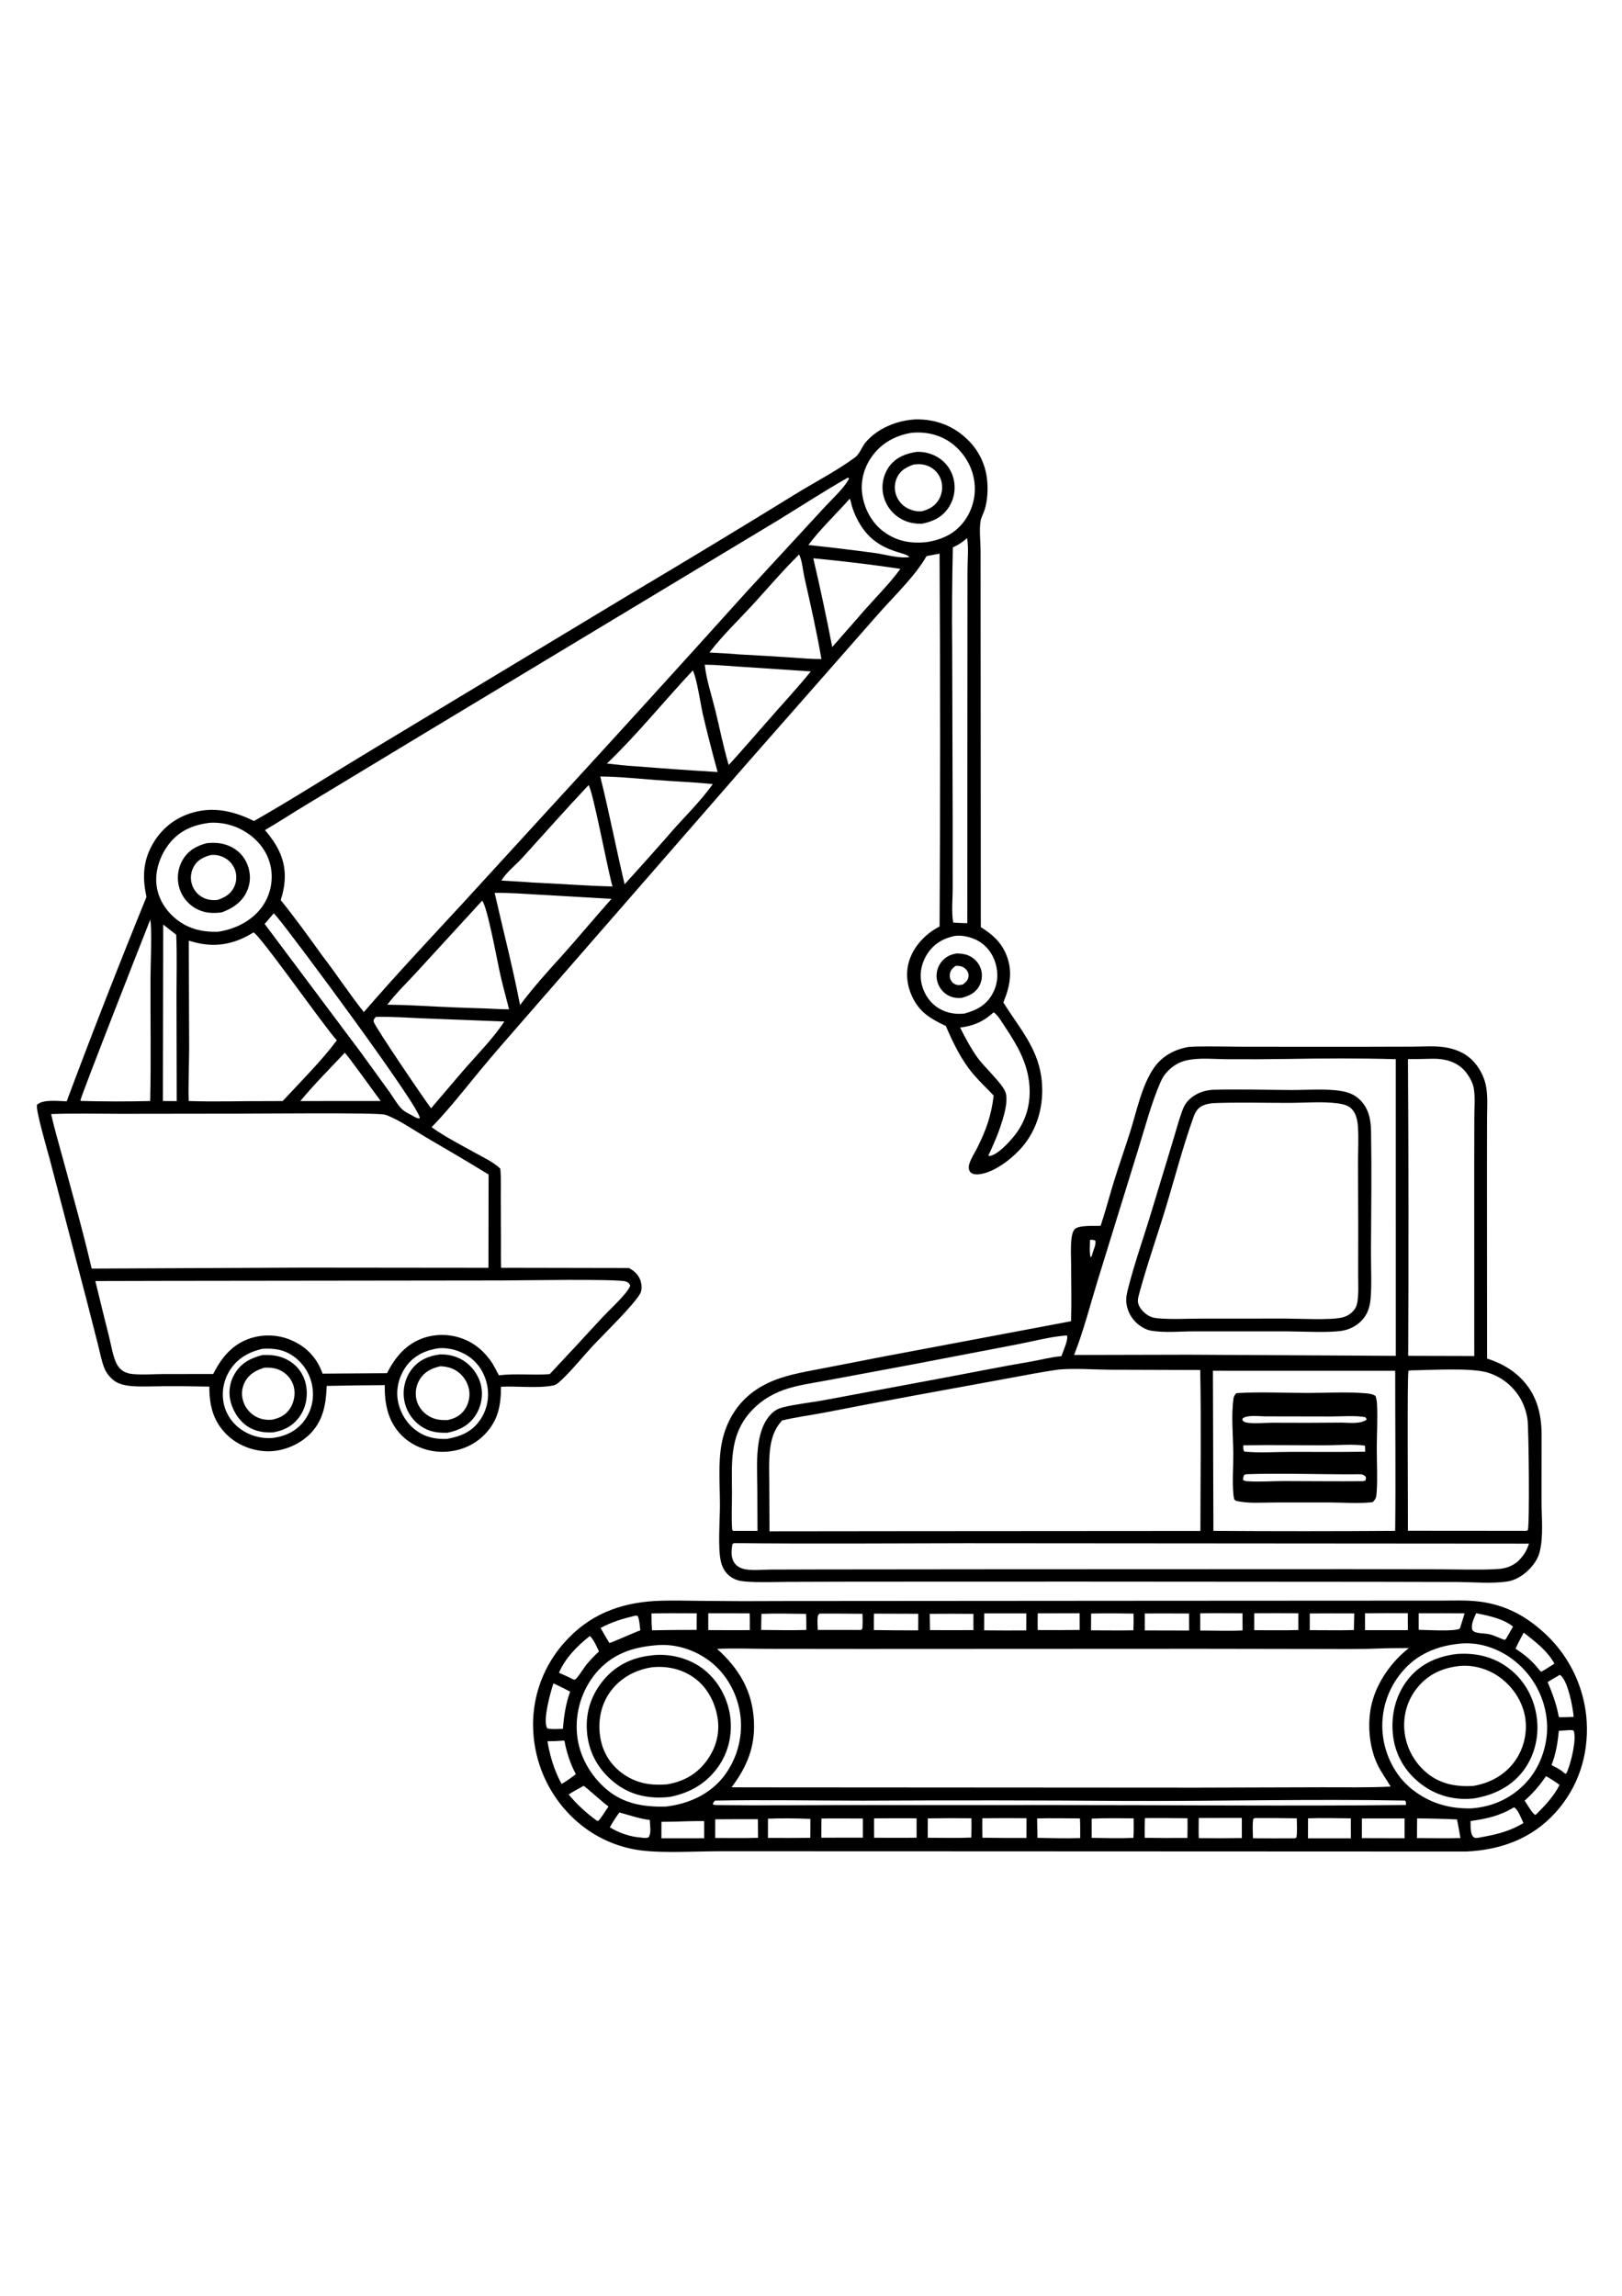 <?xml version="1.0" encoding="utf-8"?>
<!-- Generator: Adobe Illustrator 27.5.0, SVG Export Plug-In . SVG Version: 6.00 Build 0)  -->
<svg xmlns="http://www.w3.org/2000/svg" xmlns:xlink="http://www.w3.org/1999/xlink" viewBox="0 0 3999 3999" width="595" height="842" preserveAspectRatio="xMidYMid meet" data-scaled="true">
<g>
	<path style="fill:#FFFFFF;" d="M0,0h4000v4000H0V0z"/>
	<path d="M1616.43,3116.09c40.324-1.836,81.113-0.406,121.492-0.09c64.461,0.724,128.923,0.833,193.387,0.328l910.363-0.668
		l538.996-0.285l167.633-0.027c33.203,0.059,67.941-1.797,100.887,2.543c59.266,7.809,108.34,32.68,152.719,72.133
		c2.013,1.755,4.004,3.534,5.973,5.336c1.969,1.805,3.914,3.633,5.836,5.484c1.925,1.851,3.826,3.728,5.703,5.629
		c1.875,1.899,3.728,3.82,5.558,5.766c1.828,1.946,3.633,3.913,5.414,5.902c1.779,1.99,3.534,4.001,5.266,6.035
		c1.729,2.034,3.433,4.088,5.113,6.164c1.68,2.075,3.333,4.172,4.961,6.289c1.625,2.117,3.225,4.254,4.801,6.41
		c1.573,2.156,3.12,4.332,4.641,6.527c1.521,2.195,3.013,4.409,4.477,6.641c1.466,2.234,2.904,4.486,4.313,6.754
		c1.409,2.265,2.791,4.55,4.145,6.852c1.352,2.302,2.675,4.621,3.969,6.957c1.297,2.336,2.564,4.686,3.801,7.051
		c1.237,2.367,2.444,4.749,3.621,7.145c1.177,2.398,2.324,4.81,3.441,7.234c1.117,2.425,2.205,4.862,3.262,7.313
		c1.057,2.453,2.085,4.918,3.082,7.395c0.995,2.479,1.96,4.969,2.895,7.469c0.932,2.503,1.835,5.016,2.707,7.539
		s1.712,5.057,2.52,7.602c0.81,2.544,1.587,5.099,2.332,7.664c0.748,2.563,1.461,5.135,2.141,7.719
		c0.682,2.581,1.332,5.17,1.949,7.77c0.617,2.596,1.202,5.2,1.754,7.813c0.552,2.612,1.075,5.23,1.57,7.855
		c0.469,2.628,0.924,5.259,1.367,7.895c0.417,2.635,0.807,5.276,1.172,7.922c0.338,2.648,0.651,5.299,0.938,7.953
		c0.313,2.654,0.573,5.311,0.781,7.973c0.234,2.659,0.43,5.322,0.586,7.988c4.61,83.059-20.953,161.543-77.015,223.664
		c-58.02,64.293-134.711,92.059-219.641,96.031l-1455.203-0.601l-386.047-0.078c-58.91,0.078-139.387,5.039-194.992-2.238
		c-3.531-0.469-7.053-1-10.566-1.594c-3.513-0.594-7.014-1.251-10.504-1.973c-3.487-0.721-6.961-1.504-10.422-2.348
		c-3.461-0.846-6.906-1.755-10.336-2.727c-3.427-0.969-6.836-2-10.227-3.094s-6.76-2.247-10.109-3.461s-6.676-2.488-9.98-3.824
		c-3.302-1.333-6.579-2.727-9.832-4.18c-3.253-1.451-6.479-2.961-9.68-4.531c-3.198-1.568-6.367-3.193-9.508-4.875
		c-3.138-1.685-6.246-3.425-9.324-5.219c-3.078-1.794-6.122-3.645-9.133-5.551c-3.01-1.904-5.986-3.862-8.926-5.875
		c-2.94-2.013-5.843-4.077-8.707-6.191c-2.865-2.117-5.692-4.285-8.48-6.504c-2.786-2.219-5.532-4.487-8.238-6.805
		c-2.008-1.721-3.995-3.467-5.961-5.238s-3.909-3.565-5.828-5.383c-1.922-1.82-3.819-3.664-5.691-5.531
		c-1.875-1.867-3.725-3.758-5.551-5.672c-1.828-1.911-3.631-3.846-5.41-5.805c-1.779-1.958-3.532-3.938-5.262-5.941
		c-1.729-2.002-3.432-4.026-5.109-6.07s-3.329-4.11-4.957-6.195c-1.628-2.088-3.228-4.195-4.801-6.32
		c-1.573-2.127-3.12-4.273-4.641-6.438c-1.518-2.164-3.01-4.348-4.477-6.551c-1.466-2.203-2.903-4.423-4.312-6.66
		c-1.412-2.239-2.793-4.496-4.145-6.77c-1.354-2.273-2.678-4.563-3.973-6.867c-1.297-2.307-2.564-4.629-3.801-6.965
		c-1.24-2.338-2.448-4.693-3.625-7.063c-1.18-2.367-2.33-4.749-3.449-7.145c-1.12-2.398-2.208-4.81-3.266-7.234
		c-1.06-2.422-2.089-4.858-3.086-7.309c-0.997-2.45-1.965-4.913-2.902-7.387c-0.935-2.474-1.84-4.959-2.715-7.457
		c-0.872-2.497-1.715-5.004-2.527-7.52c-0.81-2.518-1.59-5.047-2.34-7.586c-0.747-2.537-1.464-5.082-2.148-7.637
		c-0.682-2.554-1.333-5.118-1.953-7.691s-1.208-5.152-1.766-7.738c-0.555-2.586-1.077-5.179-1.566-7.778
		c-0.492-2.599-0.951-5.204-1.375-7.816c-0.424-2.609-0.818-5.225-1.18-7.848c-0.359-2.62-0.686-5.245-0.98-7.875
		c-0.294-2.628-0.555-5.259-0.781-7.895c-0.229-2.635-0.424-5.273-0.586-7.914c-0.169-2.505-0.307-5.013-0.414-7.523
		c-0.104-2.511-0.178-5.021-0.223-7.531c-0.044-2.51-0.057-5.022-0.039-7.535c0.018-2.51,0.069-5.021,0.152-7.531
		c0.081-2.51,0.193-5.02,0.336-7.527c0.143-2.508,0.318-5.014,0.523-7.52c0.206-2.503,0.443-5.003,0.711-7.5s0.568-4.991,0.898-7.48
		c0.331-2.49,0.693-4.975,1.086-7.457c0.391-2.482,0.813-4.957,1.266-7.426c0.456-2.471,0.941-4.936,1.457-7.395
		c0.513-2.458,1.059-4.91,1.637-7.355c0.576-2.445,1.181-4.883,1.816-7.313c0.638-2.429,1.306-4.85,2.004-7.261
		c0.695-2.414,1.422-4.819,2.18-7.215c0.755-2.394,1.542-4.777,2.359-7.152c0.815-2.377,1.66-4.744,2.535-7.098
		c0.875-2.354,1.78-4.697,2.715-7.027c0.932-2.333,1.894-4.653,2.887-6.961c0.99-2.307,2.009-4.603,3.059-6.887
		c1.049-2.281,2.126-4.551,3.23-6.809c1.104-2.255,2.237-4.496,3.398-6.723c1.159-2.229,2.346-4.443,3.563-6.641
		c1.216-2.198,2.46-4.38,3.73-6.547c1.268-2.167,2.564-4.318,3.887-6.453c1.325-2.135,2.676-4.253,4.051-6.352
		c1.375-2.102,2.777-4.186,4.207-6.254c1.427-2.065,2.88-4.113,4.359-6.145c1.479-2.029,2.983-4.04,4.512-6.035
		c1.529-1.992,3.082-3.965,4.66-5.918c1.578-1.956,3.181-3.89,4.809-5.804c1.625-1.914,3.275-3.808,4.949-5.68
		C1451.832,3150.387,1526.621,3121.242,1616.43,3116.09z"/>
	<path style="fill:#FFFFFF;" d="M1565.02,3152.688c3.727-0.602,4.059-0.586,7.375,0.602c4.41,10.461,4.633,23.902,6.34,35.227
		c-13.234,4.465-71.641,30.922-76.363,31.227c-7.445-12.19-14.621-24.537-21.527-37.04
		C1507.035,3168.234,1536.039,3159.512,1565.02,3152.688z"/>
	<path style="fill:#FFFFFF;" d="M3811.617,3548.031c11.77,6.602,22.684,13.461,33.461,21.59
		c-14.098,27.773-34.793,49.621-56.5,71.523l-3.433,2.387c-7.98-3.742-20.273-27.09-26.301-35.176
		C3779.617,3590.25,3796.117,3570.762,3811.617,3548.031z"/>
	<path style="fill:#FFFFFF;" d="M3845.414,3298.406c1.457,0.562,1.797,0.551,3.058,1.73c17.98,16.758,29.184,77.625,31.352,101.734
		l-30.703,0.965c-3.742,0.246-1.691,0.481-6.047-1.367c-5.219-29.668-15.621-57.711-27.363-85.305
		C3825.328,3309.887,3835.527,3304.262,3845.414,3298.406z"/>
	<path style="fill:#FFFFFF;" d="M1438.824,3571.926c3.359,0.672,50.145,43.324,61.43,50.906
		c-8.449,11.445-15.219,24.93-24.992,35.25l-3.586-0.285c-12.95-9.24-25.262-19.264-36.934-30.074
		c-11.672-10.81-22.609-22.318-32.813-34.523C1413.75,3585.52,1426.563,3578.906,1438.824,3571.926z"/>
	<path style="fill:#FFFFFF;" d="M3870.453,3434.457c4.289,0.039,5.781-0.527,9.566,1.719c7.36,21.27-6.613,76.879-14.984,97.656
		c-1.516,3.758-1.781,6.801-5.594,8.453l-9.18-7.336c-8.098-5.59-16.223-9.918-25.043-14.168
		c10.754-27.922,15.313-54.813,17.957-84.57L3870.453,3434.457z"/>
	<path style="fill:#FFFFFF;" d="M3756.645,3194.277c28.066,21.707,58.313,44.609,75.672,76.313l-20.66,13.195
		c-3.641,2.297-7.352,4.453-11.066,6.633c-3.648-1.809-2.637-0.797-4.98-3.746c-17.688-22.301-35.035-37.164-59.008-52.742
		C3742.352,3220.293,3749.676,3207.324,3756.645,3194.277z"/>
	<path style="fill:#FFFFFF;" d="M3639.387,3146.285c30.399,6.359,66.184,13.055,90.938,33.105l-17.395,30.25
		c-0.996,1.164-2.563,1.687-3.906,2.43c-12.324-4.461-24.07-10.766-36.863-13.777c-10.942-2.574-23.355-1.57-33.938-4.984
		c-3.844-1.242-5.391-2.383-8.023-5.32C3625.574,3174.148,3634.367,3159.074,3639.387,3146.285z"/>
	<path style="fill:#FFFFFF;" d="M1527.059,3637.57c25.649,6.711,48.445,15.144,75.102,18.473
		c-0.063,13.203,4.367,31.043-2.773,42.453c-7.035,3.199-11.578,1.633-19.16,0.785c-25.004-1.297-55.711-11.855-76.726-25.242
		C1510.77,3661.285,1518.23,3649.309,1527.059,3637.57z"/>
	<path style="fill:#FFFFFF;" d="M1390.145,3460.254l1.703,1.23c4.875,27.684,14.652,56.91,27.891,81.672
		c-11.461,8.547-22.672,17.083-35.203,24.016c-17.73-32.406-28.805-68.875-34.801-105.188
		C1363.305,3461.938,1376.621,3461.441,1390.145,3460.254z"/>
	<path style="fill:#FFFFFF;" d="M1746.219,3146.473c33.977-0.348,68.008,0.117,101.988,0.184c0.68,13.738,0.332,27.656,0.406,41.418
		c-34.129,0.359-68.301-0.055-102.434-0.098L1746.219,3146.473z"/>
	<path style="fill:#FFFFFF;" d="M2558.578,3146.609l103.176-0.223l0.207,41.258c-34.505,0.398-69.011,0.475-103.519,0.23
		C2558.233,3174.12,2558.279,3160.365,2558.578,3146.609z"/>
	<path style="fill:#FFFFFF;" d="M2292.27,3147.867c35.893-0.328,71.785-0.304,107.676,0.07l0.047,40.098
		c-35.698,0.188-71.396,0.186-107.094-0.004L2292.27,3147.867z"/>
	<path style="fill:#FFFFFF;" d="M2690.086,3147.176c34.793-0.871,69.871-0.559,104.664,0.117c0.262,13.762,0.203,27.41-0.316,41.164
		c-34.805,0.691-69.727,0.086-104.543,0.074L2690.086,3147.176z"/>
	<path style="fill:#FFFFFF;" d="M2426.543,3146.742l103.828,0.094l-0.23,41.973c-34.594,0.347-69.227-0.114-103.824-0.231
		L2426.543,3146.742z"/>
	<path style="fill:#FFFFFF;" d="M1697.398,3659.074c12.879-0.523,25.848-0.258,38.734-0.27l0.039,42.215l-63.32,0.07l-42.199,0.008
		l0.117-40.523C1652.988,3660.465,1675.198,3659.965,1697.398,3659.074z"/>
	<path style="fill:#FFFFFF;" d="M3497.73,3146.484c37.76-0.172,75.52-0.122,113.277,0.148l-10.68,34.453l-1.293,3.16
		c-11.18,7.766-83.344,3.16-101.293,3.055L3497.73,3146.484z"/>
	<path style="fill:#FFFFFF;" d="M3365.403,3146.488c35.182-0.364,70.365-0.426,105.551-0.184l0.07,41.797l-105.617,0.043
		L3365.403,3146.488z"/>
	<path style="fill:#FFFFFF;" d="M2020.617,3147.297c35.26-0.068,70.518,0.082,105.773,0.449c0.195,9.781,0.762,19.773,0.168,29.539
		c-0.324,5.402,0.594,6.672-3.523,10.391l-106.828-0.102c-0.289-9.375-1.059-19.176-0.492-28.519
		C2016.059,3153.387,2016.254,3150.988,2020.617,3147.297z"/>
	<path style="fill:#FFFFFF;" d="M1877.418,3147.902c36.477-1.422,73.426-0.199,109.953,0.066c0.813,13.133,0.449,26.496,0.543,39.66
		c-36.945,1.266-74.234,0.094-111.215-0.031C1876.558,3174.383,1877.109,3161.117,1877.418,3147.902z"/>
	<path style="fill:#FFFFFF;" d="M2959.047,3146.508c34.754-0.515,69.574-0.066,104.336-0.066l0.133,42.383
		c-34.559,1.598-69.785,0.203-104.418,0.223L2959.047,3146.508z"/>
	<path style="fill:#FFFFFF;" d="M2154.656,3147.406l109.34,0.348c0.094,13.621-0.105,27.25-0.176,40.871
		c-36.443,0.047-72.884-0.199-109.324-0.738C2154.366,3174.392,2154.419,3160.898,2154.656,3147.406z"/>
	<path style="fill:#FFFFFF;" d="M3229.211,3147.059c36.563-0.676,73.227-0.168,109.797-0.219l-1.063,41.082
		c-36.172,0.902-72.527,0.172-108.719,0.207L3229.211,3147.059z"/>
	<path style="fill:#FFFFFF;" d="M1364.5,3319.25c13.945,6.516,27.68,13.199,41.242,20.48
		c-11.258,30.559-15.125,59.426-18.016,91.652c-12.449,0.235-26.285,1.664-38.453-1.105c-0.387-0.699-0.844-1.359-1.164-2.09
		C1338.785,3406.922,1357.09,3341.387,1364.5,3319.25z"/>
	<path style="fill:#FFFFFF;" d="M3092.395,3146.43c36.222-0.224,72.443-0.216,108.664,0.023l0.012,41.449
		c-36.207,0.918-72.582,0.281-108.809,0.351L3092.395,3146.43z"/>
	<path style="fill:#FFFFFF;" d="M1606.18,3146.973c37.07-1.141,74.422-0.297,111.527-0.391l-0.234,40.953
		c-36.643-0.106-73.284,0.211-109.922,0.953C1606.328,3174.645,1606.266,3160.859,1606.18,3146.973z"/>
	<path style="fill:#FFFFFF;" d="M2822.508,3146.973c36.349-0.185,72.698-0.14,109.047,0.133l0.137,41.926l-109.285-0.266
		L2822.508,3146.973z"/>
	<path style="fill:#FFFFFF;" d="M1454.234,3202.586c10.129,9.156,16.683,25.938,22.555,38.047
		c-11.063,10.219-21.43,20.899-31.016,32.527c-6.055,7.344-22.02,33.641-28.082,36.711c-2.375,1.199-5.781-1.27-8.058-2.223
		c-10.266-5.277-20.973-9.75-31.52-14.434C1393.367,3256.945,1423.707,3226.383,1454.234,3202.586z"/>
	<path style="fill:#FFFFFF;" d="M2025.258,3652.449c34.004-0.555,68.094-0.039,102.109-0.027l-0.004,47.164l-102.473,0.098
		C2024.88,3683.939,2025.002,3668.194,2025.258,3652.449z"/>
	<path style="fill:#FFFFFF;" d="M1763.383,3654.359c35.039-0.492,70.117-0.203,105.16-0.254l0.395,45.906
		c-35.121,1.039-70.445,0.344-105.59,0.418L1763.383,3654.359z"/>
	<path style="fill:#FFFFFF;" d="M3493.883,3652.203c32.773,0.107,65.53,0.926,98.27,2.457c3.316,15.223,5.816,30.617,8.473,45.965
		c-35.668,0.816-71.473,0.078-107.152-0.004L3493.883,3652.203z"/>
	<path style="fill:#FFFFFF;" d="M1893.422,3652.836c34.543-1.273,70.074-1.011,104.598,0.504
		c0.135,15.563,0.031,31.124-0.313,46.684c-34.784,0.323-69.569,0.388-104.355,0.195L1893.422,3652.836z"/>
	<path style="fill:#FFFFFF;" d="M2691.508,3652.66c34.41-1.574,69.015-0.805,103.457-0.707c0.168,16.047,0.504,32.086-0.527,48.113
		c-34.156,1.512-68.809,0.488-103.008,0.027L2691.508,3652.66z"/>
	<path style="fill:#FFFFFF;" d="M2155.117,3652.031c34.899-0.26,69.797-0.306,104.695-0.137l0.066,47.805
		c-34.883,0.551-69.84,0.094-104.734,0.109C2154.809,3683.902,2155.098,3667.941,2155.117,3652.031z"/>
	<path style="fill:#FFFFFF;" d="M3357.746,3652.309l105.148-0.07l-0.004,48.804l-105.184-0.277L3357.746,3652.309z"/>
	<path style="fill:#FFFFFF;" d="M2556.922,3652.148c35.164-0.867,70.492-0.082,105.672,0c0.836,16.117,0.598,32.285,0.566,48.418
		c-34.938,1.145-70.402,0.145-105.352-0.441L2556.922,3652.148z"/>
	<path style="fill:#FFFFFF;" d="M2822.684,3651.359c35.031-0.253,70.06-0.124,105.086,0.387c0.3,16.172,0.21,32.343-0.269,48.512
		c-35.062,0.349-70.125,0.258-105.188-0.273C2822.113,3683.746,2822.121,3667.59,2822.684,3651.359z"/>
	<path style="fill:#FFFFFF;" d="M2287.594,3652.086c35.823-0.638,71.648-0.716,107.477-0.234c0.3,15.849,0.18,31.694-0.359,47.535
		c-35.648,1.488-71.625,0.48-107.316,0.426C2287.09,3683.914,2287.449,3667.985,2287.594,3652.086z"/>
	<path style="fill:#FFFFFF;" d="M3224.961,3651.953c35.043-1.258,70.41-0.281,105.473,0.059l0.191,49.227l-105.836-0.032
		L3224.961,3651.953z"/>
	<path style="fill:#FFFFFF;" d="M2421.863,3651.762c36.331-0.323,72.663-0.365,108.996-0.125l-0.082,48.668
		c-36.216,0.208-72.43,0.016-108.641-0.578C2421.73,3683.762,2421.941,3667.734,2421.863,3651.762z"/>
	<path style="fill:#FFFFFF;" d="M2955.488,3651.051l106.16-0.066l0.09,49.609c-35.383,0.458-70.767,0.51-106.152,0.156
		C2954.961,3684.191,2955.309,3667.617,2955.488,3651.051z"/>
	<path style="fill:#FFFFFF;" d="M3093.406,3651.297c34.581-0.214,69.159-0.017,103.734,0.59c0.184,15.406,1.469,31.715-0.75,46.961
		l-3.113,2.261c-34.688,0.402-69.41,0.043-104.102,0c-0.234-15.578-1.793-32.188,0.637-47.57L3093.406,3651.297z"/>
	<path style="fill:#FFFFFF;" d="M3732.586,3624.813c9.672,4.027,18.652,28.86,23.371,38.672
		c-32.195,19.984-67.164,28.484-104.098,34.996c-3.602,0.676-7.918,1.871-11.563,1.816c-3.547-0.055-5.66-0.457-8.117-2.965
		c-7.891-8.051-6.078-27.781-6.586-38.781C3665.008,3653.184,3698.203,3645.73,3732.586,3624.813z"/>
	<path style="fill:#FFFFFF;" d="M1763.024,3608.219c121.594-2.254,243.605,0.062,365.234,0.176
		c217.289-1.138,434.576-0.907,651.859,0.691c227.864,0.785,456.094-5.215,683.91-0.922c3.527,4.492,2.387,5.398,2.191,10.883
		c-286.781,3.098-573.945,0.051-860.762,0.172l-548.512,0.125c-93.484,0.016-187.109,1.121-280.582-0.035
		c-4.973-0.063-15.203,0.84-19.039-2.031C1758.274,3612.86,1759.824,3611.328,1763.024,3608.219z"/>
	<path style="fill:#FFFFFF;" d="M1616.395,3225.43c47.109-4.934,95.84,10.5,133.25,38.89
		c42.438,32.207,69.285,82.082,75.875,134.762c0.388,3.307,0.695,6.624,0.922,9.949c0.226,3.323,0.372,6.65,0.438,9.98
		c0.068,3.331,0.053,6.661-0.043,9.992c-0.094,3.331-0.27,6.656-0.527,9.977c-0.255,3.323-0.593,6.637-1.012,9.941
		c-0.417,3.305-0.913,6.598-1.488,9.879c-0.575,3.281-1.23,6.547-1.965,9.797c-0.734,3.247-1.547,6.477-2.438,9.688
		c-0.893,3.211-1.862,6.399-2.906,9.563c-1.044,3.161-2.165,6.297-3.363,9.406c-1.198,3.109-2.47,6.188-3.816,9.234
		c-1.346,3.047-2.766,6.06-4.258,9.039c-1.492,2.979-3.055,5.919-4.688,8.82c-1.635,2.904-3.34,5.766-5.113,8.586
		c-1.773,2.82-3.613,5.596-5.52,8.328c-1.909,2.732-3.881,5.416-5.918,8.051c-35.215,44.672-87.57,67.383-142.918,73.742
		c-52.852,1.07-102.129-6.414-144.184-41.41c-40.973-34.094-69.414-84.012-74.125-137.297c-0.307-3.352-0.531-6.708-0.672-10.07
		c-0.143-3.359-0.203-6.721-0.18-10.086c0.024-3.365,0.128-6.726,0.313-10.086c0.187-3.359,0.457-6.712,0.809-10.059
		c0.352-3.346,0.784-6.682,1.297-10.008c0.516-3.326,1.111-6.637,1.785-9.934c0.677-3.294,1.434-6.572,2.27-9.832
		c0.836-3.258,1.751-6.495,2.746-9.711c0.995-3.213,2.068-6.401,3.219-9.563c1.151-3.162,2.379-6.293,3.684-9.395
		c1.302-3.102,2.68-6.169,4.133-9.203c1.456-3.037,2.983-6.033,4.582-8.992c1.602-2.961,3.273-5.88,5.016-8.758
		c1.745-2.878,3.557-5.711,5.438-8.5c1.883-2.789,3.832-5.53,5.848-8.223c2.016-2.695,4.096-5.339,6.242-7.93
		C1508.102,3247.621,1557.609,3230.387,1616.395,3225.43z"/>
	<path d="M1602.969,3250.746c40.711-6.117,86.277,3.586,120.695,25.996c38.738,25.23,65.258,66.867,74.547,111.926
		c9.211,44.656,1.18,93.195-24.188,131.336c-29.391,44.191-70.613,68.762-121.969,79.019c-49.598,5.797-96.719-3.171-136.535-34.652
		c-37.957-30.008-62.141-70.551-67.688-118.867c-5.594-48.699,7.172-93.344,37.875-131.59
		C1515.516,3276.785,1555.992,3256.117,1602.969,3250.746z"/>
	<path style="fill:#FFFFFF;" d="M1605.23,3279.922c36.555-4.512,74.199,3.297,104.539,24.465
		c32.719,22.828,52.313,59.141,59.07,97.996c6.57,37.778-2.742,74.203-24.883,105.293c-24.895,34.957-57.496,53.265-99.242,60.492
		c-38.477,3.25-72.98-1.848-105.586-23.723c-31.539-21.16-51.91-52.078-58.699-89.449c-7.051-38.797-0.141-80.519,22.727-113.035
		C1527.695,3307.07,1563.695,3287.008,1605.23,3279.922z"/>
	<path style="fill:#FFFFFF;" d="M3598.172,3221.469c1.031-0.105,2.063-0.223,3.098-0.316c48.984-4.434,99.324,14.281,136.492,45.641
		c2.732,2.266,5.406,4.599,8.023,7c2.615,2.401,5.168,4.866,7.66,7.395c2.492,2.531,4.919,5.123,7.281,7.773
		c2.362,2.649,4.656,5.357,6.883,8.125c2.226,2.766,4.383,5.585,6.469,8.457c2.083,2.875,4.094,5.801,6.031,8.777
		c1.938,2.974,3.799,5.995,5.586,9.063c1.786,3.07,3.495,6.182,5.125,9.336c1.63,3.154,3.181,6.347,4.652,9.578
		c1.469,3.232,2.857,6.499,4.164,9.801c1.305,3.302,2.527,6.634,3.668,9.996c1.138,3.365,2.191,6.754,3.16,10.168
		c0.969,3.417,1.85,6.856,2.645,10.316c0.797,3.458,1.506,6.936,2.129,10.434c0.623,3.495,1.156,7.004,1.601,10.528
		c0.446,3.521,0.802,7.052,1.071,10.594c3.898,51.098-13.828,106.945-47.742,145.606c-36.32,41.406-84.922,64.117-139.535,67.746
		c-54.91,0.93-103.09-13.266-146.457-48.023c-40.168-32.199-65.613-83.355-71.02-134.133c-0.367-3.414-0.647-6.836-0.84-10.266
		c-0.193-3.429-0.3-6.862-0.32-10.297s0.044-6.867,0.195-10.297c0.151-3.432,0.389-6.858,0.715-10.277
		c0.323-3.419,0.733-6.828,1.23-10.227c0.495-3.398,1.075-6.783,1.742-10.152c0.667-3.37,1.417-6.72,2.25-10.051
		c0.836-3.333,1.754-6.642,2.754-9.926c1.003-3.286,2.086-6.546,3.25-9.778c1.167-3.229,2.413-6.428,3.738-9.598
		c1.325-3.169,2.73-6.302,4.215-9.398c1.484-3.099,3.045-6.157,4.684-9.176c1.638-3.018,3.35-5.994,5.137-8.926
		c1.789-2.932,3.65-5.819,5.582-8.66c1.935-2.839,3.939-5.626,6.012-8.363c2.073-2.74,4.213-5.425,6.422-8.055
		C3492.484,3247.625,3542.094,3227.125,3598.172,3221.469z"/>
	<path d="M3592.555,3246.824c43.898-3.074,85.715,5.727,122.074,31.434c40.27,28.469,65.523,71.023,73.406,119.438
		c7.66,47.063-2.477,95.996-30.73,134.797c-29.863,41.004-74.91,62.699-124.023,70.508c-47.398,4.914-92.051-6.761-129.953-35.828
		c-38.543-29.558-62.851-70.187-68.742-118.469c-6.063-49.734,5.742-100.227,37.152-139.785
		C3501.973,3270.84,3545.063,3252.059,3592.555,3246.824z"/>
	<path style="fill:#FFFFFF;" d="M3600.719,3276.141c32.121-2.438,66.344,7.258,92.883,25.352
		c33.66,22.945,59.012,59.148,66.297,99.508c0.404,2.365,0.75,4.738,1.039,7.121c0.289,2.38,0.52,4.767,0.691,7.16
		c0.172,2.393,0.285,4.789,0.34,7.188c0.055,2.398,0.05,4.798-0.012,7.199c-0.062,2.399-0.184,4.793-0.363,7.184
		c-0.179,2.393-0.418,4.78-0.715,7.16s-0.651,4.752-1.063,7.117c-0.414,2.365-0.884,4.717-1.41,7.059
		c-0.529,2.339-1.113,4.664-1.754,6.976c-0.641,2.313-1.338,4.608-2.094,6.887c-0.753,2.276-1.561,4.534-2.426,6.773
		c-0.862,2.237-1.78,4.453-2.754,6.648c-0.971,2.193-1.996,4.36-3.074,6.504c-1.078,2.143-2.208,4.259-3.391,6.348
		c-1.18,2.088-2.411,4.147-3.695,6.176c-1.281,2.026-2.612,4.021-3.992,5.985c-24.727,34.922-62.352,54.969-103.875,61.773
		c-41.246,1.848-77.742-4.109-111.051-30.188c-1.974-1.56-3.907-3.168-5.801-4.824s-3.745-3.358-5.555-5.105
		c-1.813-1.747-3.579-3.536-5.301-5.367c-1.724-1.833-3.401-3.708-5.031-5.625c-1.633-1.914-3.216-3.867-4.75-5.859
		c-1.537-1.992-3.024-4.022-4.461-6.09c-1.435-2.065-2.819-4.164-4.152-6.297s-2.615-4.297-3.844-6.492
		c-1.227-2.198-2.398-4.423-3.516-6.676c-1.12-2.252-2.184-4.531-3.191-6.836c-1.005-2.307-1.954-4.636-2.848-6.988
		c-0.893-2.352-1.728-4.724-2.504-7.117c-0.779-2.394-1.497-4.803-2.156-7.23c-0.659-2.427-1.258-4.87-1.797-7.328
		c-0.539-2.458-1.018-4.927-1.438-7.406c-0.417-2.482-0.773-4.971-1.07-7.469c-4.555-40.348,6.586-79.156,32.426-110.582
		C3522.637,3295.539,3558.762,3280.395,3600.719,3276.141z"/>
	<path style="fill:#FFFFFF;" d="M3400.645,3233.297c24.191-1.148,48.672-0.715,72.906-1.008
		c-42.543,33.207-77.922,82.832-91.207,135.484c-11.961,47.402-7.391,107.719,13.918,151.953
		c9.059,18.793,21.785,35.973,32.383,53.969c-55.617,2.871-112.113,1.492-167.84,1.699l-309.938,0.898l-1112-0.711l-35.262-0.188
		c37.637-49.684,58.203-99.063,55.227-162.32c-3.516-74.777-36.398-129.66-90.801-178.82c40.809-1.895,82.438-0.195,123.328-0.105
		l235.981,0.246l830.246-0.367l283.015,0.446C3293.906,3234.461,3347.379,3235.383,3400.645,3233.297z"/>
	<path d="M2930.676,1750.465c5.841-0.453,11.69-0.75,17.547-0.891c40.711-0.898,81.574,0.375,122.305,0.445l272.328,0.129
		l141.047-0.375c24.976-0.043,51.941-2.227,76.625,1.336c25.805,3.727,50.168,13.23,69.004,31.742
		c17.676,17.375,30.66,42.512,34.676,66.898c4.105,24.922,2.125,51.934,2.047,77.149l-0.211,121.781l0.301,469.945
		c30.996,10.102,58.926,24.652,82.371,47.676c38.809,38.106,51.789,85.938,52.012,139.004l-0.133,164.523
		c0.008,39.863,5.125,86.504-4.5,125.148c-4.281,17.184-14.504,31.898-26.946,44.238c-15.234,15.109-33.707,26.512-55.289,29.352
		c-38.309,5.035-80.012,1.238-118.637,0.848l-195.426-0.477l-747.469-0.511l-548.816,0.168l-159.063,0.461
		c-34.645,0.227-69.988,1.793-104.563-0.613c-13.445-0.934-25.195-3.148-36.695-10.66c-14.922-9.746-22.918-24.16-26.41-41.406
		c-6.895-34.008-2.059-96.317-1.816-132.496c0.332-50.668-5.121-107.223,4.508-156.996c5.43-28.07,16.523-56.152,32.703-79.777
		c23.672-34.574,55.98-58.277,94.535-74c39.762-16.219,85.734-23.129,127.847-31.469l148.781-28.914l457.328-86.102
		c1.527-46.371,0.262-93.066,0.133-139.473c-0.055-20.391-1.461-41.789,0.73-62.023c0.824-7.605,2.43-18.75,7.547-24.781
		c9.555-11.27,49.918-8.082,64.527-8.934c12.09-36.309,21.734-73.652,33.078-110.238c12.645-40.774,26.93-80.989,39.805-121.68
		c15.816-49.988,28.652-114.777,58.73-157.676C2865.82,1772.434,2895.883,1756.527,2930.676,1750.465z"/>
	<path style="fill:#FFFFFF;" d="M2687.305,2226.18c4.988-0.164,9.215-0.902,13.402,2.324c1.672,8.957-4.043,20.809-6.848,29.762
		c-1.223,4.191-1.375,8.168-4.895,10.887C2685.395,2256.434,2687.297,2239.512,2687.305,2226.18z"/>
	<path style="fill:#FFFFFF;" d="M2629.043,2461.676l1.742,0.617c3.281,10.121-10.125,39.527-13.953,50.582
		c-24.859,1.801-50.758,9.047-75.516,13.238c-76.105,12.891-151.355,28.277-227.195,42.32l-280.703,52.426
		c-33.797,6.445-68.984,9.492-102.305,17.816c-12.195,3.047-20.355,7.148-29.363,16.16
		c-42.848,42.871-34.797,128.238-34.602,183.914l0.457,104.652h-59.082c-2.391-0.73-0.996-0.043-3.461-3.129
		c-2.063-29.895-0.328-60.676-0.391-90.699c-0.16-71.262-6.508-138.492,42.883-196.387c22.5-26.371,51.547-45.484,84.121-57.109
		c34.375-12.27,72.133-16.922,107.93-23.797l213.875-39.832l253.336-48.559C2547.355,2476.16,2587.859,2465.004,2629.043,2461.676z"
		/>
	<path style="fill:#FFFFFF;" d="M3477.301,2547.82c47.383-0.48,149.266-7.309,191.012,5.563c2.198,0.677,4.379,1.408,6.543,2.191
		c2.162,0.784,4.303,1.62,6.426,2.508c2.12,0.891,4.217,1.832,6.293,2.824c2.075,0.992,4.125,2.035,6.148,3.129
		c2.023,1.091,4.02,2.233,5.988,3.426c1.969,1.19,3.906,2.428,5.813,3.715c1.906,1.287,3.781,2.619,5.625,3.996
		c1.841,1.378,3.647,2.801,5.418,4.27c1.771,1.466,3.505,2.975,5.203,4.527c1.698,1.552,3.357,3.146,4.977,4.781
		c1.62,1.633,3.198,3.305,4.734,5.016c1.537,1.711,3.03,3.459,4.48,5.246c1.453,1.784,2.859,3.603,4.219,5.457
		c1.362,1.854,2.678,3.741,3.949,5.66c1.268,1.917,2.49,3.865,3.664,5.844c1.172,1.979,2.295,3.985,3.371,6.019
		c1.945,3.789,3.724,7.655,5.336,11.597c1.609,3.946,3.046,7.952,4.309,12.02c1.26,4.068,2.344,8.182,3.25,12.344
		c0.904,4.164,1.626,8.358,2.168,12.582c2.781,21.992,5.355,256.586,0.582,271.512l-4.602,1.273l-290.996-0.23
		c0.414-37.094-2.254-385.664,1.391-394.395L3477.301,2547.82z"/>
	<path style="fill:#FFFFFF;" d="M3500.375,1780.336c10.942-0.346,21.887-0.583,32.832-0.711
		c27.985-0.188,55.754,6.605,75.848,27.359c10.222,10.555,21.617,29.48,24.285,44.289c4.035,22.379,1.594,48.625,1.574,71.41
		l-0.27,130.793l0.137,459.023l-33.707-0.184l-129.254-0.352c1.125-243.81,0.949-487.62-0.527-731.43L3500.375,1780.336z"/>
	<path style="fill:#FFFFFF;" d="M1810.125,2973.547c190.637,2.152,381.457,0.558,572.109,0.293l1387.543,1
		c-6.453,19.613-14.68,31.777-29.645,45.656c-18.688,13.816-33.293,16.441-55.758,17.434c-43.445,1.922-87.371,0.359-130.883,0.148
		l-225.125-0.363l-869.402,0.308l-438.57,0.426l-120.672,0.348c-19.559,0.117-41.641,2.563-60.883-0.504
		c-11.359-1.808-21.938-6.695-28.48-16.512c-8.898-13.348-7.238-31.172-4.387-46.172L1810.125,2973.547z"/>
	<path style="fill:#FFFFFF;" d="M2990.438,2548.785l449.402,0.074c-0.125,131.527,1.484,262.914-0.074,394.461
		c-149.383,1.063-298.766,1.081-448.148,0.055L2990.438,2548.785z"/>
	<path d="M3048.086,2603.938c57.516-3.688,116.906-0.586,174.605-0.488c46.586,0.078,95.301-3.121,141.531,0.598
		c8.699,0.699,19.73,1.559,26.98,6.703c2.352,6.598,3.359,12.695,3.727,19.68c1.91,36.23-0.438,73.402-0.516,109.742
		c-0.078,35.504,2.219,72.195-0.261,107.559c-0.766,10.926-1.445,17.297-10.02,24.848c-33.953,4.102-73.465,0.738-108.066,0.766
		l-132.223,0.043c-31.57-0.012-65.656,3.09-96.496-3.98l-2.824-2.402l-0.641,0.699c-1.922-4.633-2.488-9.203-2.949-14.164
		c-3.031-32.754-0.039-68.027-0.277-101.129c-0.313-43.688-5.433-91.473,0.363-134.668
		C3041.84,2611.629,3044.16,2608.582,3048.086,2603.938z"/>
	<path style="fill:#FFFFFF;" d="M3117.68,2661.133l163.797,0.297c27.352,0.074,58.078-2.961,84.895,1.746l3.398,5.746
		c-15.895,11.785-42.98,7.75-61.664,7.602c-56.708,0.588-113.417,0.684-170.125,0.285c-20.262-0.086-42.957,2.863-62.922-0.094
		c-5.801-0.859-8.797-2.008-12.172-6.797l1.031-3.981C3075.922,2657.25,3103.094,2660.902,3117.68,2661.133z"/>
	<path style="fill:#FFFFFF;" d="M3065.43,2732.484c66.668-1.281,133.582,0.113,200.277,0.023c27.16-0.035,76.105-3.773,99.84,1.098
		l0.25,14.582c-61.801,1.191-123.816,0.266-185.648,0.473c-36.684,0.121-75.922,3.016-112.328-0.738
		C3064.438,2742.641,3065.426,2738.672,3065.43,2732.484z"/>
	<path style="fill:#FFFFFF;" d="M3072.488,2803.691c91.066-2.859,183.125,0.84,274.344,0.168c9.25-0.071,13.508-0.629,20.324,6.094
		c0.805,5.074,0.996,5.277-1.434,9.75l-5.859,1.258c-64.188,0.574-128.445-0.18-192.637-0.293
		c-29.539-0.051-60.508,2.289-89.844,0.531c-4.961-0.297-8.746-0.336-12.82-3.484c0.199-4.656,1.023-7.777,2.766-12.098
		L3072.488,2803.691z"/>
	<path style="fill:#FFFFFF;" d="M2610.894,2545.672c40.739-3.441,83.867,0.125,124.918,0.535l223.328,0.676
		c2.555,132.105,0.524,264.57,0.457,396.715l-719.852,0.477l-342.609,0.375l-0.508-118.059c0-35.445-2.633-73.688,6.441-108.246
		c4.77-18.164,12.508-32.844,25.027-46.886c34.434-8.273,70.211-12.871,105.039-19.477c72.542-14.224,145.16-28.042,217.856-41.453
		l230.543-42.207C2524.516,2560.355,2567.621,2551.543,2610.894,2545.672z"/>
	<path style="fill:#FFFFFF;" d="M3170.766,1780.234c89.871-1.566,180.695-2.137,270.52,0.551l0.07,731.223l-509.777-2.828
		l-283.414,0.652c23.395-59.41,39.285-122.121,58-183.156l99.254-321.047c16.609-53.25,34.067-119.711,56.551-170
		c4.559-10.195,10.168-18.387,18.051-26.355c12.379-12.516,27.071-21.398,44.258-25.406c31.969-7.449,69.09-3.148,101.922-3.035
		C3074.389,1781.111,3122.578,1780.911,3170.766,1780.234z"/>
	<path d="M2988.031,1856.309c0.637-0.027,1.278-0.063,1.914-0.082c64.168-1.98,129.129,0.242,193.371,0.504
		c38.242,0.152,87.805-3.891,124.688,2.691c17.156,3.059,31.844,8.723,44.547,21.059c21.973,21.34,27.309,49.031,27.777,78.312
		c1.59,98.789,0.352,197.86-0.246,296.664c-0.207,34.149,3.008,99.504-2.711,129.024c-3.184,16.434-10.086,30.492-22.031,42.324
		c-10.773,10.672-24.992,18.336-39.695,21.922c-30.91,7.535-107.668,2.917-143.555,2.84l-228.539,0.027
		c-33.305,0.008-71.574,3.891-104.316-1.461c-10.883-1.777-20.758-6.625-29.609-13.109c-1.123-0.813-2.223-1.654-3.301-2.523
		c-1.078-0.87-2.133-1.765-3.164-2.688c-1.031-0.924-2.038-1.875-3.02-2.852c-0.982-0.976-1.938-1.978-2.867-3.004
		c-0.932-1.026-1.836-2.075-2.711-3.148c-0.875-1.073-1.722-2.167-2.543-3.281c-0.818-1.117-1.607-2.255-2.367-3.414
		c-0.76-1.156-1.49-2.332-2.188-3.527c-0.7-1.196-1.368-2.409-2.004-3.641c-0.635-1.229-1.238-2.475-1.809-3.739
		c-0.573-1.26-1.112-2.535-1.617-3.824c-0.505-1.289-0.977-2.591-1.414-3.906c-0.437-1.313-0.841-2.637-1.211-3.973
		c-0.367-1.333-0.7-2.677-1-4.031c-0.3-1.352-0.564-2.71-0.793-4.074c-0.229-1.367-0.422-2.738-0.578-4.113
		c-1.469-12.688,1.586-24.832,4.703-37.031c16.453-64.364,39.168-127.469,58.203-191.137l51.761-170.66
		c7.5-24.211,13.848-49.23,22.508-73.012c3.133-8.602,6.559-16.539,12.551-23.566
		C2942.617,1867.281,2964.195,1858.406,2988.031,1856.309z"/>
	<path style="fill:#FFFFFF;" d="M2988.258,1889.199c62.781-2.684,126.48-0.629,189.355-0.731
		c38.563-0.063,81.742-3.844,119.801,1.055c10.973,1.414,24.141,4.129,32.77,11.566c13.414,11.559,16.981,31.047,17.938,47.855
		c1.652,28.852,0.023,58.367,0.027,87.293l0.531,158.149l-0.129,118.246c-0.07,21.453,1.41,44.535-1.82,65.769
		c-1.563,10.274-4.453,16.742-11.727,24.34c-7.004,7.316-15.109,11.891-24.883,14.41c-29.078,7.492-106.934,2.941-141.176,2.887
		l-208.816,0.144c-34.473,0.012-70.543,2.289-104.852-0.699c-8.453-0.738-15.75-2.086-23.192-6.367
		c-11.402-6.563-23.601-18.672-26.242-32.078c-1.266-6.438,0.383-12.98,2.039-19.188c19.223-71.91,44.395-143.031,66.082-214.301
		c22.664-74.473,42.387-151.418,68.773-224.547c2.145-5.934,4.719-11.707,8.578-16.746
		C2960.59,1894.16,2974.09,1891.465,2988.258,1889.199z"/>
	<path d="M2253.398,203.958c1.473-0.1,2.945-0.17,4.418-0.198c49.082-0.92,93.164,15.705,128.262,50.321
		c1.674,1.627,3.311,3.289,4.91,4.987c1.602,1.698,3.164,3.431,4.688,5.198c1.526,1.767,3.012,3.566,4.457,5.398
		c1.448,1.832,2.853,3.694,4.215,5.588c1.365,1.893,2.688,3.816,3.969,5.767c1.279,1.952,2.514,3.93,3.707,5.936
		c1.195,2.006,2.345,4.036,3.449,6.092c1.104,2.056,2.163,4.135,3.176,6.237s1.979,4.226,2.898,6.371
		c0.919,2.145,1.792,4.309,2.617,6.491c0.826,2.183,1.603,4.383,2.332,6.6c0.729,2.217,1.409,4.449,2.039,6.696
		c0.633,2.247,1.215,4.507,1.746,6.779c0.531,2.272,1.013,4.555,1.445,6.848c0.432,2.294,0.814,4.595,1.145,6.906
		c0.331,2.31,0.611,4.626,0.84,6.949c2.422,23.402,1.004,51.256-6.164,73.775c-2.867,9.02-8.379,18.371-9.938,27.629
		c-3.641,21.656-0.188,49.027-0.016,71.258l0.574,929.746c27.32,16.762,49.726,36.438,62.281,66.648
		c17.293,41.621,9.895,78.711-6.703,118.871c37.207,60.008,83.234,109.91,93.457,183.023c8.078,57.797-4.277,117.645-39.922,164.508
		c-24.027,31.59-73.066,71.82-113.746,76.078c-6.656,0.695-15.535,0.285-20.59-4.75c-4.91-4.887-5.25-13.375-3.449-19.688
		c4.023-14.07,13.684-28.469,20.289-41.648c21.504-42.887,34.511-79.992,40.121-127.922c-15.211-16.445-31.711-31.582-46.523-48.461
		c-32.074-36.551-52.344-78.867-71.453-123.074c-36.313-17.258-63.391-32.488-81.75-69.828
		c-14.402-29.301-18.418-62.527-7.621-93.75c12.188-35.242,40.852-65.176,74.012-81.531c1.688-306.403,1.672-612.806-0.047-919.207
		l-32.071,6.043c-29.699,51.809-83.586,101.684-123.168,147.473l-320.473,364.555l-554.176,635.969
		c-34.723,39.734-69.625,79.531-103.227,120.215c-38.676,46.828-76.879,96.024-119.238,139.477
		c33.082,23.875,72.82,44.047,108.641,63.965c20.543,11.426,43.293,21.945,60.637,38.047c2.332,21.961,1.125,45.305,1.238,67.445
		l0.527,118.691c-0.271,19.469-0.21,38.938,0.184,58.406l315.148,0.594c12.734,6.656,23.027,16.039,28.195,29.793
		c3.426,9.133,4.668,23.926-0.133,32.738c-15.445,28.367-91.633,102.047-118.281,130.777
		c-23.711,25.563-45.898,53.574-70.891,77.804c-6.313,6.121-16,16.317-24.629,18.219c-0.707,0.156-1.422,0.258-2.133,0.398
		c-36.848,7.25-88.016,0.895-127.57,2.906c0.184,45.785-6.797,82.992-39.656,117.129c-27.539,28.609-64.738,43.074-104.223,43.32
		c-36.875,0.227-74.734-14.226-100.891-40.516c-34.031-34.203-42.23-77.52-41.785-123.895c-47.682,0.255-95.359,0.9-143.031,1.934
		c-1.613,43.023-7.773,82.934-38.41,115.586c-25.883,27.59-65.492,44.84-103.25,45.52c-38.16,0.688-78.063-14.485-105.211-41.449
		c-33.547-33.316-42.473-72.024-42.508-117.902c-37.807-0.953-75.621-1.298-113.441-1.035c-26.28,0.176-53.572,1.84-79.715-0.445
		c-10.19-0.895-20.459-2.898-30-6.645c-15.4-6.043-29.855-22.633-35.839-37.859c-7.077-18.008-10.77-38.855-15.568-57.605
		L214.13,2376.93l-91.966-351.492c-4.742-17.672-35.294-122.395-30.909-132.371c15.473-14.187,53.147-8.789,73.128-8.457
		c63.158-168.883,128.738-336.819,196.742-503.809c-9.247-42.398-9.4-80.855,10.054-120.457
		c19.977-40.656,53.313-70.707,96.395-85.113c55.582-18.582,107.582-6.848,158.664,18.469
		c96.543-55.051,190.504-115.332,285.769-172.609l645.438-389.027c134.792-80.065,268.93-161.208,402.414-243.43
		c48.859-30.247,102.273-57.339,148.406-91.416c10.988-8.118,16.84-26.052,25.883-36.85
		C2162.75,226.219,2209.84,207.098,2253.398,203.958z"/>
	<path style="fill:#FFFFFF;" d="M2095.191,399.082c2.68,5.664,3.613,13.438,5.48,19.555c4.785,15.672,12.16,31.391,20.789,45.289
		c42.672,68.746,109.563,64.953,120.679,79.031c-23.281,4.004-56.715-5.41-80.082-9.195
		c-56.206-7.698-112.521-14.496-168.945-20.395C2019.828,476.59,2063.566,434.805,2095.191,399.082z"/>
	<path style="fill:#FFFFFF;" d="M849.891,1765.047c5.285,2.637,78.297,105.418,88.805,118.832l-103.734-0.055l-94.519,0.164
		C771.492,1845.926,815.465,1801.652,849.891,1765.047z"/>
	<path style="fill:#FFFFFF;" d="M402.406,1448.949l32.047,24.98c2.16,49.266,0.695,99.238,0.703,148.57l0.562,261.609l-34.07-0.262
		L402.406,1448.949z"/>
	<path style="fill:#FFFFFF;" d="M674.93,1421.195c3.402,3.184,6.504,7.082,9.492,10.672
		c43.137,51.844,352.922,469.52,350.551,494.301c-4.953,1.109-5.918,0.023-10.641-2.059c-11.293-7.047-25.266-11.828-34.59-21.512
		c-11.227-11.656-19.789-27.484-29.238-40.703l-70.176-96.863L652.48,1447.391L674.93,1421.195z"/>
	<path style="fill:#FFFFFF;" d="M2005.133,546.043c71.305,6.961,143.961,15.351,214.797,26.129
		c-26.402,35.855-58.891,68.41-88.453,101.711c-26.199,30.629-53.324,60.477-79.605,91.047
		C2037.754,691.656,2022.175,618.694,2005.133,546.043z"/>
	<path style="fill:#FFFFFF;" d="M2449.512,1665.457c1.656,0.832,2.203,1.004,3.773,2.406c9.547,8.543,17.063,21.945,24.191,32.617
		c29.074,43.512,54.402,86.25,60.004,139.328c5.141,48.727-7.051,93.672-38.238,131.695c-12.41,15.129-40.609,46.184-60.906,48.203
		l-1.442-2.113l4.106-8.371c8.902-19.785,17.891-39.672,24.762-60.269c7.746-23.219,19.707-59.074,14.23-83.652
		c-4.758-21.344-53.383-64.945-69.652-87.922c-16.695-23.57-30.379-48.73-43.137-74.578
		C2400.73,1698.488,2424.332,1688.234,2449.512,1665.457z"/>
	<path style="fill:#FFFFFF;" d="M2353.324,1476.98c18.574-2.754,40.898,2.641,57.188,11.516
		c21.863,11.91,36.824,31.906,43.883,55.629c7.648,25.711,5.508,52.32-7.645,75.879c-15.723,28.16-39.242,40.023-68.965,48.27
		c-21.156,2.156-41.262-0.75-60.078-11.125c-22.234-12.262-37.859-33.606-44.445-57.985c-7.152-26.473-2.336-53.422,12.086-76.539
		C2301.379,1496.922,2324.375,1483.375,2353.324,1476.98z"/>
	<path d="M2358.742,1520.078c10.043,0.41,19.465,0.973,28.813,4.992c14.047,6.039,25.055,17.141,30.195,31.629
		c0.617,1.742,1.143,3.51,1.578,5.305c0.435,1.794,0.776,3.607,1.023,5.438c0.25,1.83,0.404,3.669,0.461,5.516
		c0.06,1.846,0.025,3.69-0.105,5.531c-0.13,1.844-0.354,3.676-0.672,5.496c-0.318,1.818-0.728,3.616-1.23,5.395
		c-0.503,1.776-1.096,3.522-1.781,5.238c-0.682,1.716-1.45,3.393-2.304,5.031c-9.465,17.742-24.813,24.742-43.18,29.863
		c-13.898,1.227-26.324-0.683-38.117-8.59c-1.552-1.057-3.048-2.189-4.488-3.395c-1.437-1.208-2.811-2.486-4.121-3.832
		c-1.31-1.346-2.548-2.755-3.715-4.227c-1.167-1.474-2.256-3.001-3.27-4.582c-1.013-1.583-1.943-3.212-2.789-4.887
		c-0.849-1.677-1.611-3.392-2.285-5.145c-0.672-1.755-1.255-3.539-1.75-5.351c-0.495-1.81-0.896-3.642-1.203-5.496
		c-0.299-1.841-0.505-3.693-0.617-5.555c-0.109-1.865-0.125-3.728-0.047-5.59c0.078-1.865,0.25-3.72,0.516-5.566
		s0.624-3.674,1.074-5.484c0.453-1.813,0.995-3.596,1.625-5.351c0.633-1.755,1.353-3.474,2.16-5.156
		c0.807-1.682,1.697-3.319,2.668-4.91c0.974-1.594,2.025-3.133,3.152-4.617C2330.203,1528.73,2342.969,1522.676,2358.742,1520.078z"
		/>
	<path style="fill:#FFFFFF;" d="M2355.785,1550.836c0.668-0.028,1.336-0.066,2.004-0.086c9.574-0.293,16.996,1.492,23.879,8.609
		c0.594,0.604,1.151,1.241,1.672,1.91c0.518,0.669,0.997,1.366,1.438,2.09c0.438,0.727,0.833,1.475,1.188,2.246
		c0.352,0.771,0.657,1.559,0.918,2.363c0.26,0.807,0.473,1.626,0.637,2.457c0.167,0.831,0.284,1.669,0.352,2.516
		c0.068,0.844,0.087,1.689,0.059,2.535c-0.031,0.846-0.111,1.689-0.238,2.527c-1.367,8.563-7.141,13.41-13.519,18.566
		c-3.145,0.672-6.254,1.27-9.473,1.445c-6.133,0.328-13.066-2.531-17.129-7.219c-5.023-5.801-6.703-12.769-5.574-20.328
		C2343.418,1560.961,2348.539,1556.559,2355.785,1550.836z"/>
	<path style="fill:#FFFFFF;" d="M1737.488,808.359c27.582,0.141,55.465,2.992,83.031,4.691l178.547,11.832
		c-34.121,42.293-71.863,82.199-107.422,123.359c-31.582,35.844-62.777,72.145-95,107.406
		c-13.254-44.543-22.207-90.617-33.262-135.77C1754.484,883.523,1741.516,845.512,1737.488,808.359z"/>
	<path style="fill:#FFFFFF;" d="M1708.191,822.391c10.32,21.496,18.738,82.082,24.859,109.039
		c11.213,47.385,23.288,94.55,36.223,141.492c-66.206-3.979-132.366-8.616-198.481-13.91c-24.922-1.496-49.625-4.082-74.41-7.012
		C1571.41,980.098,1637.137,898.172,1708.191,822.391z"/>
	<path style="fill:#FFFFFF;" d="M1451.176,1105.16c11.168,16.094,47.399,211.082,58.957,249.871
		c-66.082-1.699-132.078-6.844-198.117-9.82c-25.246-2.113-50.695-3.055-75.988-4.707c13.051-21.274,36-38.719,52.797-57.242
		C1342.828,1223.703,1395.976,1163.672,1451.176,1105.16z"/>
	<path style="fill:#FFFFFF;" d="M2384.281,496.387c4.371,24.059,1.066,54.852,1.055,79.586l-0.113,175.465l-0.402,693.984
		c-11.582,0.102-23.156-0.754-34.711-1.422c-4.637-25.816-1.285-57.375-1.281-83.867l-0.07-178.48l-1.18-413.867
		c-0.838-82.836-0.284-165.661,1.664-248.477C2362.473,513.238,2373.512,506.109,2384.281,496.387z"/>
	<path style="fill:#FFFFFF;" d="M1970.137,536.793c7.601,14.766,9.242,38.937,12.941,55.414
		c15.086,67.258,30.469,134.234,42.09,202.211c-22.972,0.351-46.301-2.012-69.238-3.434c-45.273-3.039-90.566-5.741-135.879-8.105
		c-23.484-2.324-47.352-3.078-70.918-4.531c30.644-40.469,69.558-77.574,104.047-114.977
		C1891.996,621.277,1929.289,576.84,1970.137,536.793z"/>
	<path style="fill:#FFFFFF;" d="M1479.914,1083.953c45.598,0.148,92.191,5.332,137.703,8.699
		c46.563,3.449,93.344,5.348,139.801,9.961c-33.18,46.738-77.023,87.34-113.883,131.344c-34.219,38.846-68.74,77.42-103.563,115.723
		C1519.012,1261.406,1501.875,1171.945,1479.914,1083.953z"/>
	<path style="fill:#FFFFFF;" d="M926.441,1676.52c38.539-1.109,77.883,2.059,116.43,3.559l200.5,7.789
		c-27.637,42.051-65.773,80.152-98.828,118.09l-81.793,95.836c-18.051-24.02-137.719-199.961-141.352-213.203
		C919.949,1683.305,923.563,1680.578,926.441,1676.52z"/>
	<path style="fill:#FFFFFF;" d="M646.84,2494.555c28.605-1.688,53.242,1.66,77.234,18.824c1.521,1.094,3.014,2.225,4.481,3.395
		c1.464,1.169,2.898,2.372,4.305,3.609c1.406,1.24,2.781,2.513,4.125,3.82c1.341,1.307,2.651,2.646,3.93,4.016
		c1.276,1.372,2.518,2.775,3.727,4.207c1.208,1.432,2.38,2.895,3.516,4.387c1.135,1.49,2.234,3.007,3.297,4.551
		c1.06,1.544,2.082,3.113,3.066,4.707c0.984,1.596,1.929,3.215,2.832,4.855c0.904,1.641,1.767,3.303,2.59,4.989
		c0.823,1.685,1.603,3.388,2.34,5.109c0.74,1.721,1.435,3.461,2.086,5.219c0.654,1.755,1.263,3.526,1.828,5.313
		c0.565,1.789,1.086,3.588,1.563,5.398c0.477,1.813,0.909,3.635,1.297,5.469c0.385,1.836,0.727,3.678,1.023,5.527
		c4.731,29.316-1.496,58.438-19.031,82.633c-19.016,26.246-45.863,39.07-77.195,43.66c-3.089,0.289-6.185,0.458-9.289,0.508
		c-3.102,0.05-6.201-0.022-9.297-0.215c-3.099-0.19-6.185-0.501-9.258-0.934c-3.073-0.429-6.125-0.978-9.156-1.645
		c-3.029-0.667-6.029-1.449-9-2.348c-2.969-0.898-5.898-1.911-8.789-3.039c-2.893-1.125-5.737-2.361-8.531-3.707
		c-2.797-1.346-5.536-2.8-8.219-4.359c-25.246-14.836-43.578-38.344-50.262-67.051c-0.398-1.765-0.753-3.54-1.063-5.324
		c-0.31-1.784-0.576-3.574-0.797-5.371c-0.224-1.797-0.404-3.599-0.539-5.406c-0.133-1.805-0.223-3.612-0.269-5.422
		c-0.044-1.81-0.046-3.62-0.004-5.43c0.044-1.81,0.131-3.618,0.262-5.426c0.13-1.805,0.306-3.605,0.527-5.402
		c0.219-1.797,0.482-3.588,0.789-5.375c0.307-1.784,0.658-3.558,1.051-5.324c0.396-1.769,0.833-3.525,1.313-5.27
		c0.482-1.748,1.005-3.48,1.57-5.199c0.565-1.721,1.172-3.427,1.82-5.117c0.648-1.69,1.339-3.364,2.07-5.02
		c0.729-1.656,1.5-3.294,2.312-4.914c0.81-1.617,1.66-3.215,2.551-4.793c0.888-1.578,1.815-3.133,2.781-4.664
		C585.219,2518.051,613.043,2502.629,646.84,2494.555z"/>
	<path d="M646.5,2510.156c24.227-1.289,46.254,1.465,67.359,14.637c1.294,0.8,2.568,1.631,3.82,2.496
		c1.253,0.865,2.482,1.76,3.688,2.687c1.208,0.93,2.391,1.889,3.547,2.879c1.156,0.99,2.286,2.008,3.391,3.055
		c1.104,1.047,2.181,2.122,3.23,3.227c1.047,1.102,2.066,2.23,3.059,3.387c0.99,1.156,1.949,2.337,2.879,3.543
		c0.93,1.206,1.827,2.434,2.691,3.684c0.867,1.252,1.701,2.526,2.5,3.82c0.802,1.294,1.569,2.608,2.301,3.941
		c0.732,1.336,1.43,2.689,2.094,4.059c0.661,1.37,1.288,2.755,1.879,4.156c0.591,1.404,1.146,2.821,1.664,4.25
		c0.518,1.432,1,2.876,1.445,4.332c0.443,1.456,0.849,2.922,1.219,4.398c0.367,1.477,0.697,2.962,0.988,4.457
		c5.402,26.398,0.539,55.047-14.754,77.395c-15.84,23.148-38.57,35.242-65.637,39.973c-19.836,1.172-39.164-1.281-56.953-10.719
		c-23.664-12.559-40.52-37.066-47.652-62.566c-0.422-1.482-0.805-2.973-1.148-4.473c-0.344-1.502-0.65-3.012-0.918-4.527
		c-0.268-1.516-0.497-3.038-0.688-4.566c-0.19-1.529-0.34-3.061-0.449-4.598c-0.112-1.536-0.185-3.074-0.219-4.613
		c-0.034-1.539-0.027-3.08,0.019-4.621c0.047-1.539,0.131-3.076,0.254-4.609c0.125-1.534,0.289-3.065,0.492-4.594
		c0.203-1.526,0.444-3.047,0.723-4.563c0.281-1.513,0.6-3.018,0.957-4.516c0.357-1.5,0.753-2.989,1.188-4.465
		c0.432-1.479,0.902-2.946,1.41-4.398c0.508-1.453,1.053-2.893,1.637-4.32c0.581-1.425,1.198-2.835,1.852-4.231
		c0.654-1.393,1.344-2.769,2.07-4.129c0.724-1.359,1.482-2.699,2.273-4.02C594.051,2529.906,618.121,2517.25,646.5,2510.156z"/>
	<path style="fill:#FFFFFF;" d="M651.98,2541.207c15.383-0.797,28.981,0.676,42.594,8.434c1.841,1.029,3.625,2.148,5.352,3.359
		s3.388,2.505,4.984,3.883c1.594,1.38,3.113,2.838,4.559,4.375c1.448,1.534,2.813,3.138,4.094,4.813
		c1.284,1.675,2.478,3.409,3.582,5.203c1.107,1.797,2.119,3.645,3.035,5.543c0.917,1.898,1.734,3.84,2.453,5.824
		c0.721,1.982,1.339,3.995,1.852,6.039c4.258,17.66,0.438,38.039-9.484,53.195c-10.836,16.555-25.887,23.586-44.645,27.606
		c-12.48,0.765-23.762-0.422-35.301-5.656c-1.034-0.474-2.055-0.974-3.063-1.5c-1.005-0.526-1.997-1.078-2.977-1.656
		c-0.979-0.578-1.943-1.181-2.891-1.808c-0.948-0.628-1.879-1.279-2.793-1.953c-0.914-0.675-1.81-1.373-2.688-2.094
		c-0.877-0.724-1.737-1.469-2.578-2.234c-0.839-0.766-1.658-1.552-2.457-2.359c-0.799-0.81-1.577-1.639-2.332-2.488
		c-0.755-0.846-1.49-1.713-2.203-2.602c-0.711-0.885-1.398-1.789-2.063-2.711c-0.664-0.922-1.305-1.861-1.922-2.816
		c-0.615-0.956-1.206-1.926-1.773-2.91c-0.565-0.987-1.104-1.987-1.617-3c-0.516-1.013-1.004-2.039-1.465-3.078
		c-0.461-1.039-0.896-2.09-1.305-3.152c-0.406-1.06-0.785-2.13-1.137-3.211c-0.669-1.982-1.234-3.992-1.695-6.031
		c-0.461-2.042-0.816-4.1-1.066-6.176c-0.247-2.078-0.387-4.163-0.418-6.254c-0.031-2.091,0.046-4.178,0.231-6.261
		c0.182-2.083,0.474-4.152,0.875-6.207c0.398-2.052,0.901-4.078,1.508-6.078c0.609-2.003,1.32-3.967,2.133-5.895
		c0.812-1.927,1.723-3.807,2.731-5.641C614.691,2556.301,631.59,2547.191,651.98,2541.207z"/>
	<path style="fill:#FFFFFF;" d="M370.407,1436.895c4.712,19.977,0.739,115.469,0.618,142.184
		c-0.461,101.523,1.603,203.324-0.8,304.805c-56.625,1.426-113.905,1.277-170.524-0.215l-1.321-1.613
		C198.018,1875.594,349.625,1489.301,370.407,1436.895z"/>
	<path style="fill:#FFFFFF;" d="M1219.512,1370.781c34.617-0.594,70.101,2.352,104.703,4.18l183.418,10.637
		c-41.688,46.727-81.715,94.977-123.496,141.695c-34.879,38.012-71.074,78.777-101.969,120.043
		C1264.359,1554.75,1240.453,1462.754,1219.512,1370.781z"/>
	<path style="fill:#FFFFFF;" d="M1083.965,2492.914c3.091-0.11,6.181-0.099,9.27,0.031c3.089,0.127,6.168,0.376,9.238,0.746
		c3.07,0.367,6.122,0.853,9.156,1.457s6.039,1.324,9.016,2.16c2.976,0.836,5.917,1.785,8.82,2.848s5.762,2.237,8.574,3.523
		c2.813,1.284,5.572,2.674,8.277,4.172c2.706,1.498,5.349,3.098,7.93,4.801c25.168,16.559,41.297,43.094,46.965,72.395
		c0.359,1.828,0.673,3.663,0.941,5.504c0.268,1.844,0.491,3.691,0.668,5.543c0.174,1.854,0.303,3.711,0.387,5.57
		c0.083,1.862,0.121,3.724,0.113,5.586c-0.01,1.862-0.066,3.723-0.168,5.582c-0.102,1.857-0.25,3.712-0.445,5.566
		c-0.193,1.852-0.432,3.697-0.719,5.535c-0.286,1.839-0.619,3.671-0.996,5.496c-0.378,1.823-0.801,3.635-1.27,5.438
		s-0.98,3.591-1.535,5.367c-0.557,1.776-1.159,3.538-1.805,5.285c-0.646,1.748-1.333,3.477-2.063,5.188
		c-0.732,1.714-1.505,3.408-2.32,5.082c-0.815,1.672-1.672,3.324-2.57,4.957c-0.898,1.63-1.836,3.238-2.813,4.824
		c-0.979,1.583-1.996,3.142-3.051,4.676c-20.613,29.508-47.996,40.613-82.16,46.508c-28.375,0.754-51.813-3.676-75.289-20.73
		c-25.031-18.18-41.957-48.016-45.93-78.563c-3.73-28.664,5.531-59.598,23.223-82.391
		C1023.273,2509.473,1052.621,2496.844,1083.965,2492.914z"/>
	<path d="M1084.57,2508.516c19.488-0.68,38.848,3.707,55.664,13.758c22.84,13.648,40.176,37.254,45.879,63.301
		c5.559,25.379-0.234,53.699-14.984,75.035c-16.535,23.914-40.355,35.394-68.035,40.89c-24.77,0.551-44.992-1.91-66.039-16.684
		c-1.365-0.953-2.703-1.941-4.016-2.965s-2.599-2.078-3.859-3.164c-1.26-1.088-2.492-2.208-3.695-3.36
		c-1.203-1.151-2.376-2.332-3.519-3.543c-1.143-1.208-2.254-2.447-3.332-3.715c-1.081-1.266-2.128-2.559-3.141-3.879
		s-1.993-2.666-2.941-4.035c-0.945-1.37-1.854-2.763-2.727-4.18c-0.875-1.417-1.714-2.854-2.516-4.313
		c-0.802-1.458-1.566-2.938-2.293-4.438c-0.724-1.498-1.411-3.012-2.062-4.543c-0.648-1.534-1.258-3.082-1.828-4.645
		c-0.57-1.565-1.1-3.143-1.59-4.734c-0.49-1.591-0.939-3.193-1.348-4.805c-0.409-1.615-0.776-3.239-1.102-4.871
		c-0.326-1.633-0.609-3.272-0.852-4.918c-0.237-1.612-0.432-3.23-0.586-4.855c-0.156-1.623-0.272-3.247-0.348-4.875
		c-0.073-1.63-0.107-3.26-0.102-4.891c0.005-1.63,0.052-3.259,0.141-4.886c0.086-1.628,0.212-3.253,0.379-4.875
		c0.169-1.62,0.378-3.236,0.625-4.848c0.247-1.612,0.534-3.216,0.859-4.813c0.328-1.596,0.695-3.185,1.102-4.766
		c0.406-1.578,0.852-3.146,1.336-4.703c0.485-1.555,1.007-3.098,1.566-4.629c0.56-1.531,1.158-3.048,1.793-4.551
		c0.635-1.5,1.309-2.984,2.019-4.453c0.708-1.466,1.453-2.916,2.234-4.348c0.781-1.43,1.598-2.84,2.449-4.23
		c0.852-1.391,1.737-2.759,2.656-4.105c0.919-1.346,1.871-2.669,2.855-3.969C1032.539,2522.32,1057.125,2511.855,1084.57,2508.516z"
		/>
	<path style="fill:#FFFFFF;" d="M1085.801,2537.621c14.098,0.614,27.629,3.535,39.625,11.297c1.979,1.294,3.889,2.685,5.73,4.172
		c1.839,1.484,3.6,3.056,5.285,4.715c1.682,1.661,3.28,3.402,4.793,5.223c1.51,1.818,2.927,3.707,4.25,5.668
		c1.323,1.961,2.544,3.982,3.664,6.063c1.122,2.081,2.138,4.214,3.047,6.398c0.909,2.182,1.708,4.405,2.398,6.668
		c0.688,2.26,1.262,4.551,1.723,6.871c0.388,2.117,0.672,4.248,0.851,6.391c0.182,2.146,0.259,4.294,0.231,6.445
		c-0.026,2.151-0.156,4.297-0.391,6.438c-0.234,2.138-0.57,4.26-1.008,6.367c-0.44,2.106-0.98,4.187-1.621,6.242
		c-0.638,2.055-1.375,4.073-2.211,6.055c-0.836,1.984-1.764,3.923-2.785,5.816c-1.023,1.893-2.135,3.733-3.336,5.52
		c-10.535,15.438-25.313,22.781-43.184,26.391c-16.188,0.125-29.453-0.734-44.027-8.918c-15.141-8.504-26.985-22.652-31.559-39.52
		c-0.294-1.109-0.559-2.227-0.793-3.352c-0.237-1.122-0.444-2.251-0.621-3.387c-0.177-1.133-0.324-2.27-0.441-3.41
		c-0.12-1.143-0.21-2.288-0.27-3.434c-0.06-1.146-0.09-2.293-0.09-3.441s0.029-2.295,0.086-3.441
		c0.06-1.146,0.148-2.291,0.266-3.434c0.117-1.141,0.264-2.279,0.441-3.414c0.177-1.135,0.383-2.264,0.617-3.386
		c0.234-1.125,0.497-2.242,0.789-3.352c0.294-1.109,0.616-2.211,0.965-3.305c0.349-1.094,0.727-2.177,1.133-3.25
		c0.404-1.075,0.836-2.139,1.297-3.191c0.458-1.052,0.944-2.091,1.457-3.117c0.516-1.026,1.056-2.039,1.621-3.039
		c0.565-0.997,1.156-1.98,1.774-2.949C1047.418,2550.488,1065.101,2542.234,1085.801,2537.621z"/>
	<path style="fill:#FFFFFF;" d="M1188.742,1390.051c12.727,13.535,37.887,152.328,44.68,182.098
		c6.547,28.68,14.332,57.16,21.703,85.637c-20.926,0.141-42.063-1.637-62.996-2.273c-52.88-1.453-105.729-3.649-158.547-6.586
		c-26.206-1.388-52.43-2.229-78.672-2.523c21.078-28.027,48.094-53.746,71.801-79.723L1188.742,1390.051z"/>
	<path style="fill:#FFFFFF;" d="M2246.352,236.881c34.637-3.517,69.196,3.64,97.738,24.101
		c29.829,21.381,51.524,55.23,57.442,91.525c0.372,2.193,0.69,4.393,0.953,6.602c0.263,2.208,0.471,4.422,0.625,6.641
		c0.151,2.219,0.249,4.44,0.293,6.663c0.042,2.223,0.029,4.447-0.039,6.67c-0.068,2.223-0.19,4.443-0.367,6.659
		c-0.18,2.217-0.413,4.428-0.699,6.633c-0.289,2.206-0.633,4.402-1.031,6.59c-0.396,2.187-0.846,4.365-1.352,6.531
		c-0.505,2.167-1.064,4.319-1.676,6.457c-0.612,2.138-1.277,4.259-1.996,6.363c-0.719,2.104-1.489,4.19-2.309,6.258
		c-0.821,2.068-1.693,4.113-2.617,6.137c-0.922,2.023-1.895,4.022-2.918,5.996c-1.021,1.977-2.091,3.926-3.211,5.848
		c-1.12,1.922-2.285,3.814-3.496,5.676c-1.214,1.865-2.473,3.698-3.777,5.5c-23.129,31.773-55.238,46.453-93.223,52.445
		c-36.691,3.961-69.961-1.227-101.059-22.18c-30.762-20.723-50.246-53.855-56.914-90.063c-6.285-34.127,1.984-68.565,21.648-96.987
		C2171.957,262.855,2206.051,243.919,2246.352,236.881z"/>
	<path d="M2260.07,283.752c2.198-0.09,4.397-0.102,6.598-0.036c2.198,0.066,4.392,0.209,6.582,0.429
		c2.188,0.221,4.366,0.518,6.535,0.893c2.169,0.375,4.322,0.826,6.457,1.352c2.135,0.527,4.25,1.128,6.344,1.804
		c2.094,0.676,4.162,1.425,6.203,2.247c2.042,0.822,4.051,1.716,6.027,2.68c1.979,0.964,3.921,1.997,5.824,3.098
		c1.229,0.711,2.44,1.452,3.633,2.223c1.193,0.771,2.366,1.571,3.52,2.401c1.151,0.829,2.282,1.687,3.395,2.573
		c1.109,0.886,2.195,1.799,3.258,2.739c1.065,0.94,2.107,1.906,3.125,2.898c1.016,0.992,2.006,2.008,2.973,3.05
		c0.966,1.041,1.905,2.106,2.817,3.194c0.911,1.088,1.797,2.198,2.656,3.33c0.857,1.132,1.685,2.285,2.484,3.458
		c0.799,1.173,1.571,2.366,2.313,3.578c0.74,1.212,1.449,2.441,2.129,3.688c0.68,1.247,1.327,2.51,1.941,3.789
		c0.617,1.28,1.202,2.573,1.754,3.882c0.552,1.309,1.072,2.63,1.559,3.964c0.484,1.334,0.936,2.68,1.355,4.037
		c0.419,1.357,0.805,2.723,1.156,4.099c0.385,1.494,0.733,2.997,1.043,4.508c0.31,1.512,0.58,3.031,0.809,4.556
		c0.232,1.526,0.423,3.056,0.574,4.592c0.151,1.536,0.263,3.074,0.336,4.615c0.073,1.541,0.105,3.084,0.098,4.626
		c-0.008,1.543-0.055,3.085-0.141,4.625c-0.086,1.541-0.212,3.078-0.379,4.612c-0.164,1.534-0.368,3.063-0.613,4.586
		c-0.245,1.523-0.529,3.04-0.852,4.548c-0.323,1.51-0.685,3.01-1.086,4.499c-0.398,1.49-0.836,2.969-1.313,4.438
		c-0.477,1.466-0.991,2.921-1.543,4.363c-0.549,1.44-1.136,2.866-1.761,4.277c-0.625,1.411-1.287,2.805-1.984,4.18
		c-0.695,1.378-1.426,2.736-2.191,4.074c-0.768,1.341-1.569,2.66-2.402,3.957c-15.855,24.641-38.879,35.273-66.59,40.816
		c-20.965,0.125-39.191-3.613-56.949-15.605c-1.268-0.841-2.514-1.714-3.738-2.617c-1.224-0.904-2.423-1.837-3.598-2.801
		c-1.177-0.966-2.328-1.961-3.453-2.984c-1.125-1.023-2.223-2.074-3.293-3.152c-1.073-1.081-2.117-2.187-3.133-3.32
		c-1.016-1.133-2.001-2.29-2.957-3.473c-0.956-1.182-1.882-2.388-2.777-3.617c-0.896-1.232-1.759-2.484-2.59-3.758
		c-0.831-1.273-1.629-2.568-2.395-3.883c-0.763-1.315-1.493-2.648-2.191-4c-0.698-1.352-1.361-2.72-1.989-4.105
		c-0.627-1.385-1.219-2.786-1.773-4.203c-0.557-1.417-1.077-2.846-1.559-4.289c-0.484-1.44-0.931-2.893-1.34-4.359
		c-0.409-1.466-0.781-2.941-1.117-4.424c-0.333-1.484-0.629-2.976-0.887-4.475c-0.24-1.421-0.444-2.847-0.613-4.277
		c-0.172-1.431-0.307-2.865-0.406-4.302c-0.099-1.437-0.163-2.876-0.191-4.317c-0.031-1.441-0.026-2.881,0.016-4.321
		c0.042-1.44,0.119-2.879,0.23-4.315c0.112-1.437,0.26-2.869,0.445-4.298c0.182-1.43,0.4-2.853,0.652-4.272
		c0.252-1.418,0.539-2.83,0.859-4.234c0.323-1.405,0.679-2.801,1.07-4.188c0.388-1.387,0.811-2.764,1.27-4.13
		c0.458-1.366,0.949-2.72,1.472-4.063c0.526-1.342,1.083-2.67,1.672-3.985c0.589-1.315,1.21-2.614,1.863-3.898
		c0.654-1.284,1.338-2.552,2.055-3.802c0.716-1.251,1.462-2.483,2.238-3.697c0.776-1.214,1.581-2.408,2.414-3.583
		C2208.695,297.227,2232.973,287.829,2260.07,283.752z"/>
	<path style="fill:#FFFFFF;" d="M2252.941,314.869c13.711-1.32,25.32-1.127,37.984,5.01c1.729,0.82,3.41,1.726,5.043,2.719
		c1.635,0.993,3.215,2.067,4.738,3.221c1.524,1.155,2.984,2.386,4.383,3.691c1.398,1.305,2.725,2.679,3.98,4.121
		c1.258,1.442,2.438,2.945,3.539,4.508c1.102,1.563,2.12,3.179,3.055,4.847c0.935,1.668,1.783,3.38,2.543,5.135
		c0.758,1.755,1.425,3.545,2,5.369c0.594,1.948,1.087,3.92,1.48,5.918c0.393,1.997,0.685,4.01,0.875,6.037
		c0.193,2.027,0.281,4.059,0.266,6.094c-0.013,2.036-0.129,4.066-0.348,6.09c-0.222,2.024-0.543,4.032-0.965,6.024
		c-0.422,1.992-0.943,3.957-1.563,5.896c-0.62,1.938-1.336,3.841-2.148,5.708c-0.813,1.867-1.717,3.689-2.715,5.465
		c-9.281,16.203-23.102,23.852-40.461,29.086c-10.863,1.582-21.516-0.293-31.625-4.434c-1.81-0.724-3.579-1.536-5.309-2.438
		s-3.41-1.884-5.043-2.949c-1.63-1.068-3.205-2.214-4.723-3.438s-2.972-2.52-4.363-3.887c-1.388-1.367-2.706-2.801-3.953-4.301
		s-2.417-3.057-3.508-4.672s-2.1-3.28-3.028-4.996c-0.927-1.714-1.767-3.47-2.519-5.27c-0.742-1.794-1.392-3.621-1.949-5.48
		c-0.557-1.86-1.021-3.743-1.391-5.649c-0.367-1.906-0.638-3.826-0.812-5.76c-0.172-1.934-0.248-3.871-0.227-5.813
		c0.023-1.941,0.143-3.876,0.36-5.806c0.219-1.929,0.534-3.843,0.945-5.74c0.409-1.897,0.914-3.769,1.515-5.616
		c0.599-1.846,1.29-3.658,2.074-5.434C2219.59,329.129,2234.383,321.418,2252.941,314.869z"/>
	<path style="fill:#FFFFFF;" d="M518.215,1198.012c4.076-0.211,8.152-0.255,12.231-0.133c4.081,0.122,8.148,0.41,12.203,0.863
		c4.055,0.453,8.085,1.072,12.09,1.855c4.005,0.781,7.971,1.725,11.898,2.832c3.93,1.107,7.806,2.371,11.629,3.793
		c3.826,1.424,7.586,3.001,11.281,4.731c3.695,1.729,7.315,3.607,10.859,5.633c3.542,2.023,6.996,4.189,10.363,6.496
		c29.797,20.293,51.078,49.828,57.34,85.672c0.349,2.068,0.646,4.143,0.891,6.226c0.247,2.083,0.443,4.172,0.586,6.266
		c0.143,2.091,0.234,4.186,0.273,6.285c0.042,2.096,0.03,4.193-0.035,6.289c-0.063,2.096-0.177,4.19-0.344,6.281
		c-0.167,2.091-0.384,4.177-0.652,6.258c-0.268,2.078-0.589,4.15-0.961,6.215c-0.37,2.065-0.792,4.12-1.266,6.164
		c-0.471,2.042-0.994,4.072-1.566,6.09c-0.573,2.018-1.195,4.021-1.867,6.008c-0.672,1.987-1.392,3.957-2.16,5.91
		c-0.768,1.95-1.583,3.881-2.445,5.793c-0.865,1.911-1.775,3.801-2.73,5.668c-0.958,1.867-1.961,3.71-3.008,5.527
		c-1.047,1.818-2.138,3.608-3.273,5.371c-1.135,1.763-2.314,3.498-3.535,5.203c-25.445,35.035-66.359,54.969-108.313,61.301
		c-38.273,1.109-72.086-6.461-102.691-30.684c-26.973-21.348-45.734-51.777-49.326-86.281
		c-3.708-35.613,10.451-74.172,32.748-101.668C444.141,1216.273,478.531,1202.34,518.215,1198.012z"/>
	<path d="M509.77,1248.308c18.785-2.074,36.836-0.871,54.465,6.465c21.668,9.02,37.801,25.367,46.168,47.344
		c8.273,21.742,7.828,44.996-2.234,66.047c-12.664,26.5-35.25,41.008-61.816,50.832c-23.09,2.703-43.773,1.762-64.473-10.273
		c-1.255-0.721-2.492-1.474-3.711-2.258c-1.219-0.784-2.417-1.598-3.594-2.441c-1.18-0.844-2.336-1.716-3.469-2.617
		c-1.133-0.904-2.242-1.835-3.328-2.793c-1.089-0.958-2.151-1.943-3.188-2.953c-1.036-1.01-2.047-2.047-3.031-3.109
		c-0.984-1.063-1.943-2.15-2.875-3.262c-0.93-1.109-1.831-2.242-2.703-3.398c-0.872-1.156-1.716-2.333-2.531-3.531
		c-0.813-1.198-1.595-2.417-2.348-3.656c-0.753-1.237-1.474-2.492-2.164-3.766c-0.69-1.276-1.346-2.568-1.969-3.875
		c-0.625-1.307-1.216-2.629-1.773-3.965c-0.557-1.336-1.082-2.686-1.574-4.051c-0.49-1.365-0.944-2.74-1.363-4.125
		c-0.422-1.385-0.807-2.781-1.156-4.188c-0.346-1.396-0.659-2.801-0.938-4.215c-0.276-1.411-0.518-2.829-0.727-4.254
		c-0.208-1.425-0.382-2.853-0.52-4.285c-0.138-1.435-0.241-2.871-0.309-4.309c-0.065-1.437-0.096-2.876-0.094-4.317
		c0.005-1.438,0.044-2.875,0.117-4.313c0.076-1.437,0.185-2.872,0.328-4.305c0.146-1.432,0.327-2.861,0.543-4.285
		c0.214-1.422,0.464-2.839,0.75-4.25c0.284-1.411,0.603-2.815,0.957-4.211c0.354-1.393,0.742-2.779,1.164-4.156
		c0.422-1.375,0.878-2.74,1.367-4.094c0.49-1.354,1.012-2.695,1.566-4.023c0.557-1.328,1.146-2.642,1.766-3.941
		c0.62-1.3,1.271-2.582,1.953-3.848c0.682-1.268,1.396-2.518,2.141-3.75C464.84,1265.734,485.051,1254.664,509.77,1248.308z"/>
	<path style="fill:#FFFFFF;" d="M518.945,1277.609c10.336-0.93,18.273-0.297,27.996,3.551c14.68,5.813,26.242,16.824,32,31.637
		c0.693,1.786,1.289,3.604,1.789,5.453c0.5,1.849,0.901,3.72,1.203,5.613c0.305,1.891,0.508,3.793,0.609,5.707
		c0.104,1.911,0.107,3.824,0.008,5.738c-0.096,1.914-0.294,3.818-0.594,5.711c-0.299,1.891-0.697,3.762-1.191,5.613
		c-0.497,1.849-1.09,3.668-1.777,5.457c-0.685,1.789-1.464,3.536-2.336,5.242c-8.805,17.383-22.672,24.816-40.234,30.859
		c-12.551,1.226-24.074,0.144-35.457-5.594c-1.693-0.844-3.336-1.772-4.93-2.785c-1.596-1.013-3.134-2.107-4.613-3.281
		c-1.482-1.174-2.898-2.423-4.25-3.746c-1.352-1.32-2.63-2.708-3.836-4.164c-1.206-1.456-2.333-2.969-3.383-4.539
		c-1.049-1.573-2.014-3.197-2.895-4.871c-0.88-1.672-1.671-3.386-2.371-5.141c-0.701-1.755-1.309-3.542-1.824-5.359
		c-0.51-1.786-0.932-3.595-1.266-5.426c-0.331-1.828-0.57-3.669-0.719-5.523c-0.148-1.854-0.204-3.711-0.168-5.571
		c0.034-1.857,0.161-3.708,0.383-5.555c0.219-1.846,0.53-3.677,0.934-5.492c0.401-1.815,0.892-3.607,1.473-5.375
		c0.578-1.766,1.243-3.499,1.996-5.199c0.753-1.701,1.587-3.359,2.504-4.977C487.547,1289.098,501.496,1282.699,518.945,1277.609z"
		/>
	<path style="fill:#FFFFFF;" d="M624.758,1468.301c13.852,2.531,177.336,236,205.727,265.957
		c-39.824,52.992-88.496,100.93-133.496,149.621l-30.484,0.195c-67.027-0.488-134.34,2.195-201.309-0.23
		c-1.25-43.539,1.063-87.769,1.164-131.394l-0.953-263.828c7.716,2.302,15.504,4.329,23.363,6.082
		C537.555,1505.512,583.176,1494.699,624.758,1468.301z"/>
	<path style="fill:#FFFFFF;" d="M412.273,2327.164l826.5-0.992c36.848-0.012,284.801-4.371,304.156,2.543
		c5.609,2.008,8.305,4.375,10.867,9.66c-2.172,7.484-8.602,15.465-13.57,21.375c-17.684,21.031-38.891,40.047-57.684,60.254
		c-42.148,45.906-84.553,91.577-127.215,137.012c-41.574,3.262-83.945-2.215-125.301,2.988c-4.879-9.59-10.215-19.012-15.328-28.488
		c-15.067-22.98-33.555-42.043-58.168-54.797c-2.109-1.096-4.243-2.139-6.402-3.129c-2.161-0.99-4.345-1.926-6.551-2.809
		c-2.206-0.88-4.432-1.707-6.68-2.48c-2.247-0.771-4.512-1.487-6.793-2.148c-2.281-0.661-4.578-1.266-6.891-1.813
		c-2.313-0.547-4.637-1.036-6.973-1.469c-2.336-0.432-4.681-0.807-7.035-1.125c-2.357-0.318-4.719-0.577-7.086-0.777
		c-2.367-0.2-4.738-0.342-7.113-0.426c-2.372-0.083-4.747-0.108-7.125-0.074c-2.375,0.034-4.749,0.126-7.121,0.277
		c-2.37,0.151-4.736,0.36-7.098,0.629c-2.359,0.266-4.712,0.591-7.059,0.977c-2.344,0.383-4.677,0.823-7,1.32
		c-2.323,0.5-4.633,1.056-6.93,1.668c-2.294,0.615-4.573,1.284-6.836,2.008c-44.203,14.613-71.273,47.219-91.688,87.383
		l-158.898,1.129c-11.953-34.48-34.461-60.969-66.918-77.676c-2.115-1.107-4.255-2.162-6.422-3.164
		c-2.167-1.003-4.357-1.949-6.57-2.84c-2.214-0.893-4.448-1.73-6.703-2.512c-2.258-0.781-4.532-1.507-6.824-2.176
		c-2.292-0.667-4.598-1.277-6.918-1.832c-2.323-0.555-4.657-1.051-7.004-1.488c-2.346-0.438-4.702-0.817-7.066-1.137
		c-2.367-0.32-4.74-0.581-7.117-0.781c-2.378-0.203-4.759-0.346-7.144-0.43c-2.385-0.086-4.772-0.111-7.16-0.074
		c-2.385,0.034-4.77,0.128-7.152,0.281c-2.383,0.153-4.76,0.366-7.133,0.636c-2.37,0.271-4.733,0.602-7.09,0.992
		c-2.354,0.388-4.698,0.834-7.031,1.34c-2.333,0.505-4.652,1.069-6.957,1.691c-2.305,0.62-4.593,1.297-6.863,2.031
		c-44.637,14.871-71.008,47.262-91.488,88.012l-124.516,0.117c-24.073,0.188-49.764,2.207-73.666,0.008
		c-7.874-0.727-15.496-2.485-22.418-6.422c-9.412-5.355-15.598-13.93-19.766-23.758c-8.003-18.875-11.396-41.863-16.399-61.797
		c-11.523-45.706-22.81-91.469-33.862-137.289L412.273,2327.164z"/>
	<path style="fill:#FFFFFF;" d="M582.773,1915.035c47.477,0.043,349.91-3.172,367.07,2.641
		c31.035,10.508,68.949,37.039,98.156,54.278c52.277,30.855,105.098,61.063,156.625,93.148l-0.363,229.832l-453.391-0.453
		l-524.895,2.398c-20.579-88.926-46.308-180.016-70.189-268.398c-10.11-37.418-21.298-74.629-29.752-112.465
		c56.937-2.125,114.239-0.719,171.232-0.617L582.773,1915.035z"/>
	<path style="fill:#FFFFFF;" d="M2090.43,347.294c1.141,0.407,1.941,1.455,2.867,2.238c-10.938,22.776-44.793,53.363-62.961,73.414
		l-188.797,204.727c-159.581,177.24-320.057,353.667-481.43,529.281l-220.101,240.43
		c-81.617,88.359-164.305,176.262-242.965,267.269c-35.602-44.59-67.07-93.23-102.07-138.539
		c-33.352-46.285-66.934-93.141-102.898-137.418c4.969-15.481,8.477-30.578,9.68-46.836c3.73-50.449-16.426-88.391-48.578-125.801
		c34.133-19.828,67.156-41.578,100.977-61.945l295.187-178.402l685.105-412.691l185.824-111.894
		C1976.742,416.406,2032.785,379.993,2090.43,347.294z"/>
</g>
</svg>
